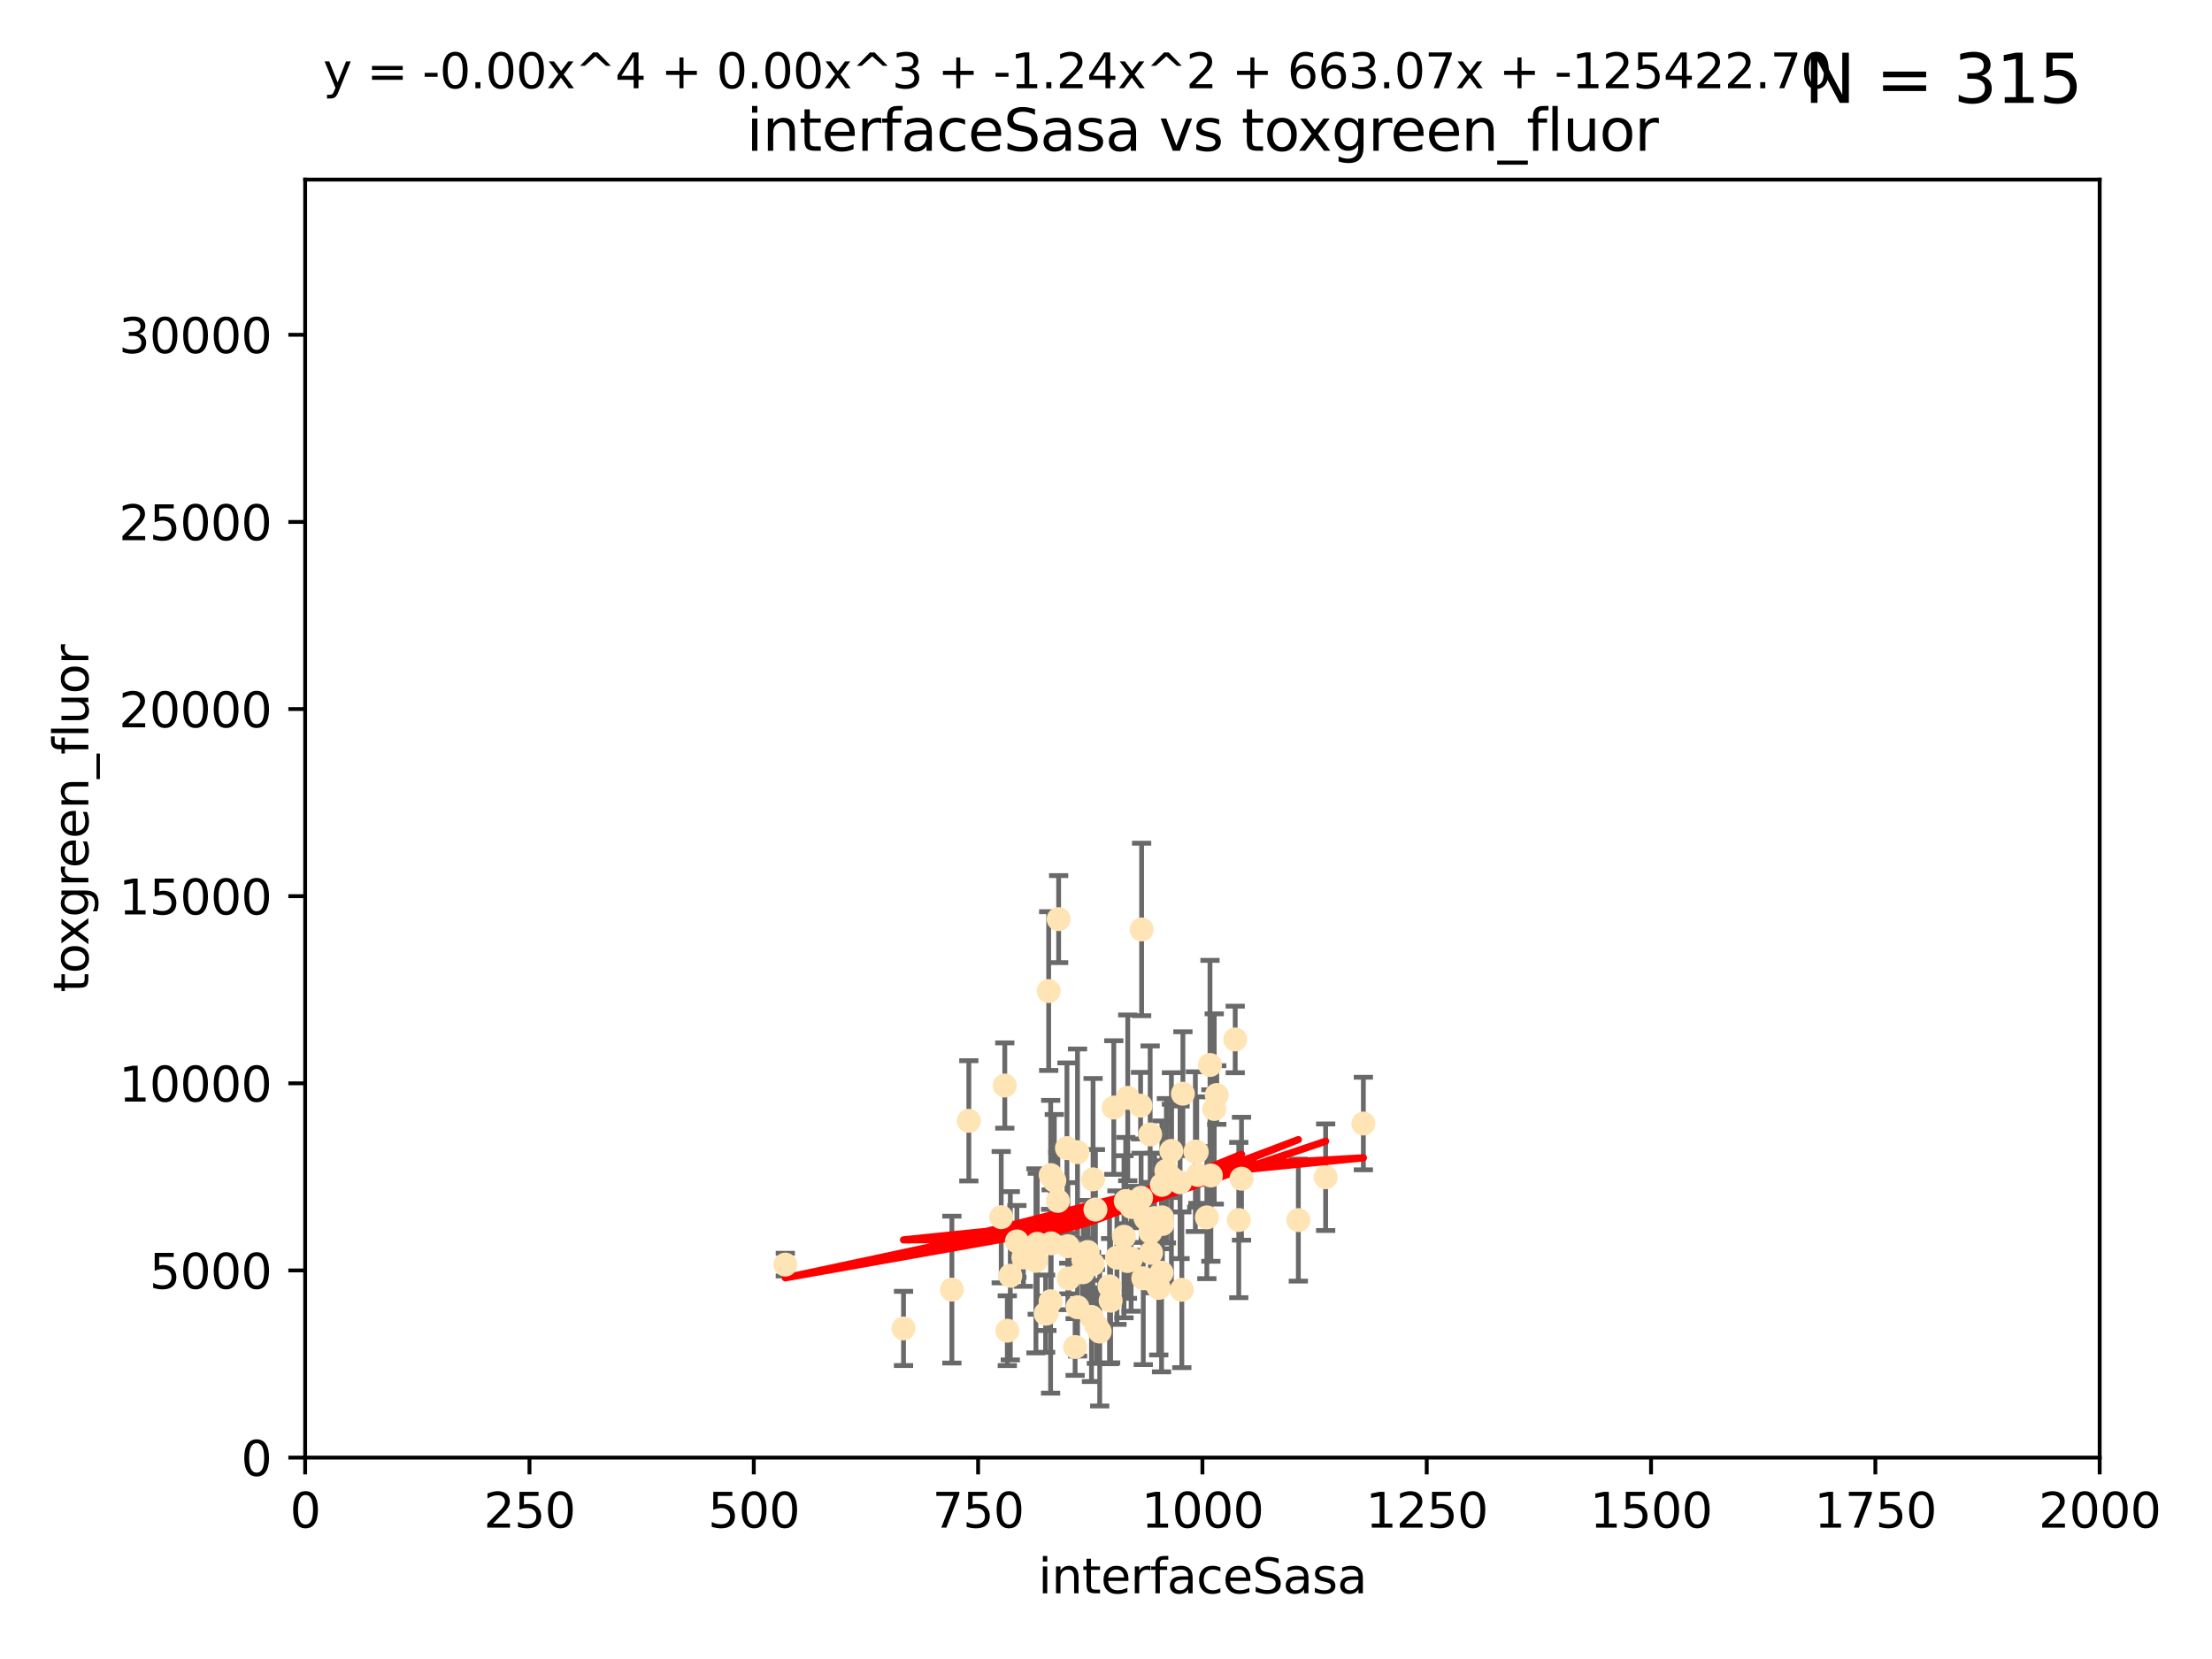 <?xml version="1.0" encoding="utf-8" standalone="no"?>
<!DOCTYPE svg PUBLIC "-//W3C//DTD SVG 1.1//EN"
  "http://www.w3.org/Graphics/SVG/1.1/DTD/svg11.dtd">
<svg xmlns:xlink="http://www.w3.org/1999/xlink" width="460.8pt" height="345.6pt" viewBox="0 0 460.8 345.6" xmlns="http://www.w3.org/2000/svg" version="1.1">
 <defs>
  <style type="text/css">*{stroke-linejoin: round; stroke-linecap: butt}</style>
 </defs>
 <g id="figure_1">
  <g id="patch_1">
   <path d="M 0 345.6 
L 460.8 345.6 
L 460.8 0 
L 0 0 
z
" style="fill: #ffffff"/>
  </g>
  <g id="axes_1">
   <g id="patch_2">
    <path d="M 63.571 303.64 
L 437.4 303.64 
L 437.4 37.411 
L 63.571 37.411 
z
" style="fill: #ffffff"/>
   </g>
   <g id="PathCollection_1">
    <defs>
     <path id="m8e78220f30" d="M 0 1.118 
C 0.297 1.118 0.581 1 0.791 0.791 
C 1 0.581 1.118 0.297 1.118 0 
C 1.118 -0.297 1 -0.581 0.791 -0.791 
C 0.581 -1 0.297 -1.118 0 -1.118 
C -0.297 -1.118 -0.581 -1 -0.791 -0.791 
C -1 -0.581 -1.118 -0.297 -1.118 0 
C -1.118 0.297 -1 0.581 -0.791 0.791 
C -0.581 1 -0.297 1.118 0 1.118 
z
" style="stroke: #ffe4b5"/>
    </defs>
    <g clip-path="url(#p92c181d218)">
     <use xlink:href="#m8e78220f30" x="257.317" y="216.536" style="fill: #ffe4b5; stroke: #ffe4b5"/>
     <use xlink:href="#m8e78220f30" x="253.473" y="228.111" style="fill: #ffe4b5; stroke: #ffe4b5"/>
     <use xlink:href="#m8e78220f30" x="249.544" y="244.769" style="fill: #ffe4b5; stroke: #ffe4b5"/>
     <use xlink:href="#m8e78220f30" x="284.016" y="234.05" style="fill: #ffe4b5; stroke: #ffe4b5"/>
     <use xlink:href="#m8e78220f30" x="252.951" y="231.017" style="fill: #ffe4b5; stroke: #ffe4b5"/>
     <use xlink:href="#m8e78220f30" x="238.166" y="266.293" style="fill: #ffe4b5; stroke: #ffe4b5"/>
     <use xlink:href="#m8e78220f30" x="224.473" y="272.322" style="fill: #ffe4b5; stroke: #ffe4b5"/>
     <use xlink:href="#m8e78220f30" x="258.058" y="254.155" style="fill: #ffe4b5; stroke: #ffe4b5"/>
     <use xlink:href="#m8e78220f30" x="249.299" y="239.982" style="fill: #ffe4b5; stroke: #ffe4b5"/>
     <use xlink:href="#m8e78220f30" x="244.02" y="239.753" style="fill: #ffe4b5; stroke: #ffe4b5"/>
     <use xlink:href="#m8e78220f30" x="234.146" y="257.637" style="fill: #ffe4b5; stroke: #ffe4b5"/>
     <use xlink:href="#m8e78220f30" x="222.456" y="259.605" style="fill: #ffe4b5; stroke: #ffe4b5"/>
     <use xlink:href="#m8e78220f30" x="242.065" y="253.6" style="fill: #ffe4b5; stroke: #ffe4b5"/>
     <use xlink:href="#m8e78220f30" x="241.972" y="265.126" style="fill: #ffe4b5; stroke: #ffe4b5"/>
     <use xlink:href="#m8e78220f30" x="237.712" y="249.525" style="fill: #ffe4b5; stroke: #ffe4b5"/>
     <use xlink:href="#m8e78220f30" x="270.467" y="254.168" style="fill: #ffe4b5; stroke: #ffe4b5"/>
     <use xlink:href="#m8e78220f30" x="219.634" y="245.935" style="fill: #ffe4b5; stroke: #ffe4b5"/>
     <use xlink:href="#m8e78220f30" x="234.932" y="228.7" style="fill: #ffe4b5; stroke: #ffe4b5"/>
     <use xlink:href="#m8e78220f30" x="227.705" y="245.681" style="fill: #ffe4b5; stroke: #ffe4b5"/>
     <use xlink:href="#m8e78220f30" x="215.804" y="262.659" style="fill: #ffe4b5; stroke: #ffe4b5"/>
     <use xlink:href="#m8e78220f30" x="251.411" y="253.603" style="fill: #ffe4b5; stroke: #ffe4b5"/>
     <use xlink:href="#m8e78220f30" x="220.37" y="250.173" style="fill: #ffe4b5; stroke: #ffe4b5"/>
     <use xlink:href="#m8e78220f30" x="244.026" y="245.382" style="fill: #ffe4b5; stroke: #ffe4b5"/>
     <use xlink:href="#m8e78220f30" x="242.979" y="243.885" style="fill: #ffe4b5; stroke: #ffe4b5"/>
     <use xlink:href="#m8e78220f30" x="222.639" y="266.337" style="fill: #ffe4b5; stroke: #ffe4b5"/>
     <use xlink:href="#m8e78220f30" x="234.51" y="250.198" style="fill: #ffe4b5; stroke: #ffe4b5"/>
     <use xlink:href="#m8e78220f30" x="210.465" y="265.765" style="fill: #ffe4b5; stroke: #ffe4b5"/>
     <use xlink:href="#m8e78220f30" x="223.97" y="280.604" style="fill: #ffe4b5; stroke: #ffe4b5"/>
     <use xlink:href="#m8e78220f30" x="224.465" y="240.015" style="fill: #ffe4b5; stroke: #ffe4b5"/>
     <use xlink:href="#m8e78220f30" x="163.595" y="263.441" style="fill: #ffe4b5; stroke: #ffe4b5"/>
     <use xlink:href="#m8e78220f30" x="237.605" y="230.33" style="fill: #ffe4b5; stroke: #ffe4b5"/>
     <use xlink:href="#m8e78220f30" x="216.077" y="259.103" style="fill: #ffe4b5; stroke: #ffe4b5"/>
     <use xlink:href="#m8e78220f30" x="252.25" y="244.88" style="fill: #ffe4b5; stroke: #ffe4b5"/>
     <use xlink:href="#m8e78220f30" x="209.316" y="226.132" style="fill: #ffe4b5; stroke: #ffe4b5"/>
     <use xlink:href="#m8e78220f30" x="229.09" y="277.386" style="fill: #ffe4b5; stroke: #ffe4b5"/>
     <use xlink:href="#m8e78220f30" x="218.858" y="271.074" style="fill: #ffe4b5; stroke: #ffe4b5"/>
     <use xlink:href="#m8e78220f30" x="218.972" y="259.016" style="fill: #ffe4b5; stroke: #ffe4b5"/>
     <use xlink:href="#m8e78220f30" x="231.364" y="270.951" style="fill: #ffe4b5; stroke: #ffe4b5"/>
     <use xlink:href="#m8e78220f30" x="218.877" y="244.786" style="fill: #ffe4b5; stroke: #ffe4b5"/>
     <use xlink:href="#m8e78220f30" x="258.628" y="245.545" style="fill: #ffe4b5; stroke: #ffe4b5"/>
     <use xlink:href="#m8e78220f30" x="239.648" y="256.689" style="fill: #ffe4b5; stroke: #ffe4b5"/>
     <use xlink:href="#m8e78220f30" x="227.662" y="263.316" style="fill: #ffe4b5; stroke: #ffe4b5"/>
     <use xlink:href="#m8e78220f30" x="238.682" y="253.828" style="fill: #ffe4b5; stroke: #ffe4b5"/>
     <use xlink:href="#m8e78220f30" x="198.294" y="268.649" style="fill: #ffe4b5; stroke: #ffe4b5"/>
     <use xlink:href="#m8e78220f30" x="246.422" y="227.838" style="fill: #ffe4b5; stroke: #ffe4b5"/>
     <use xlink:href="#m8e78220f30" x="235.632" y="262.194" style="fill: #ffe4b5; stroke: #ffe4b5"/>
     <use xlink:href="#m8e78220f30" x="252.065" y="221.853" style="fill: #ffe4b5; stroke: #ffe4b5"/>
     <use xlink:href="#m8e78220f30" x="218.46" y="206.457" style="fill: #ffe4b5; stroke: #ffe4b5"/>
     <use xlink:href="#m8e78220f30" x="213.191" y="261.955" style="fill: #ffe4b5; stroke: #ffe4b5"/>
     <use xlink:href="#m8e78220f30" x="217.82" y="273.662" style="fill: #ffe4b5; stroke: #ffe4b5"/>
     <use xlink:href="#m8e78220f30" x="234.865" y="262.694" style="fill: #ffe4b5; stroke: #ffe4b5"/>
     <use xlink:href="#m8e78220f30" x="237.822" y="193.623" style="fill: #ffe4b5; stroke: #ffe4b5"/>
     <use xlink:href="#m8e78220f30" x="242.043" y="246.826" style="fill: #ffe4b5; stroke: #ffe4b5"/>
     <use xlink:href="#m8e78220f30" x="220.534" y="191.469" style="fill: #ffe4b5; stroke: #ffe4b5"/>
     <use xlink:href="#m8e78220f30" x="276.158" y="245.234" style="fill: #ffe4b5; stroke: #ffe4b5"/>
     <use xlink:href="#m8e78220f30" x="232.678" y="261.986" style="fill: #ffe4b5; stroke: #ffe4b5"/>
     <use xlink:href="#m8e78220f30" x="226.589" y="260.815" style="fill: #ffe4b5; stroke: #ffe4b5"/>
     <use xlink:href="#m8e78220f30" x="225.557" y="265.045" style="fill: #ffe4b5; stroke: #ffe4b5"/>
     <use xlink:href="#m8e78220f30" x="246.196" y="268.684" style="fill: #ffe4b5; stroke: #ffe4b5"/>
     <use xlink:href="#m8e78220f30" x="245.83" y="246.295" style="fill: #ffe4b5; stroke: #ffe4b5"/>
     <use xlink:href="#m8e78220f30" x="232.022" y="230.72" style="fill: #ffe4b5; stroke: #ffe4b5"/>
     <use xlink:href="#m8e78220f30" x="241.39" y="268.302" style="fill: #ffe4b5; stroke: #ffe4b5"/>
     <use xlink:href="#m8e78220f30" x="249.02" y="239.911" style="fill: #ffe4b5; stroke: #ffe4b5"/>
     <use xlink:href="#m8e78220f30" x="225.673" y="262.419" style="fill: #ffe4b5; stroke: #ffe4b5"/>
     <use xlink:href="#m8e78220f30" x="211.839" y="258.605" style="fill: #ffe4b5; stroke: #ffe4b5"/>
     <use xlink:href="#m8e78220f30" x="240.525" y="253.753" style="fill: #ffe4b5; stroke: #ffe4b5"/>
     <use xlink:href="#m8e78220f30" x="242.155" y="254.975" style="fill: #ffe4b5; stroke: #ffe4b5"/>
     <use xlink:href="#m8e78220f30" x="239.789" y="260.985" style="fill: #ffe4b5; stroke: #ffe4b5"/>
     <use xlink:href="#m8e78220f30" x="228.2" y="251.971" style="fill: #ffe4b5; stroke: #ffe4b5"/>
     <use xlink:href="#m8e78220f30" x="188.221" y="276.739" style="fill: #ffe4b5; stroke: #ffe4b5"/>
     <use xlink:href="#m8e78220f30" x="208.57" y="253.562" style="fill: #ffe4b5; stroke: #ffe4b5"/>
     <use xlink:href="#m8e78220f30" x="227.377" y="274.347" style="fill: #ffe4b5; stroke: #ffe4b5"/>
     <use xlink:href="#m8e78220f30" x="231.136" y="267.976" style="fill: #ffe4b5; stroke: #ffe4b5"/>
     <use xlink:href="#m8e78220f30" x="209.843" y="277.211" style="fill: #ffe4b5; stroke: #ffe4b5"/>
     <use xlink:href="#m8e78220f30" x="235.708" y="251.441" style="fill: #ffe4b5; stroke: #ffe4b5"/>
     <use xlink:href="#m8e78220f30" x="201.826" y="233.485" style="fill: #ffe4b5; stroke: #ffe4b5"/>
     <use xlink:href="#m8e78220f30" x="228.389" y="276.151" style="fill: #ffe4b5; stroke: #ffe4b5"/>
     <use xlink:href="#m8e78220f30" x="239.6" y="236.321" style="fill: #ffe4b5; stroke: #ffe4b5"/>
     <use xlink:href="#m8e78220f30" x="222.265" y="239.171" style="fill: #ffe4b5; stroke: #ffe4b5"/>
     <use xlink:href="#m8e78220f30" x="218.08" y="273.573" style="fill: #ffe4b5; stroke: #ffe4b5"/>
    </g>
   </g>
   <g id="matplotlib.axis_1">
    <g id="xtick_1">
     <g id="line2d_1">
      <defs>
       <path id="m4ada9dea6e" d="M 0 0 
L 0 3.5 
" style="stroke: #000000; stroke-width: 0.8"/>
      </defs>
      <g>
       <use xlink:href="#m4ada9dea6e" x="63.571" y="303.64" style="stroke: #000000; stroke-width: 0.8"/>
      </g>
     </g>
     <g id="text_1">
      <!-- 0 -->
      <g transform="translate(60.39 318.238)scale(0.1 -0.1)">
       <defs>
        <path id="DejaVuSans-30" d="M 2034 4250 
Q 1547 4250 1301 3770 
Q 1056 3291 1056 2328 
Q 1056 1369 1301 889 
Q 1547 409 2034 409 
Q 2525 409 2770 889 
Q 3016 1369 3016 2328 
Q 3016 3291 2770 3770 
Q 2525 4250 2034 4250 
z
M 2034 4750 
Q 2819 4750 3233 4129 
Q 3647 3509 3647 2328 
Q 3647 1150 3233 529 
Q 2819 -91 2034 -91 
Q 1250 -91 836 529 
Q 422 1150 422 2328 
Q 422 3509 836 4129 
Q 1250 4750 2034 4750 
z
" transform="scale(0.016)"/>
       </defs>
       <use xlink:href="#DejaVuSans-30"/>
      </g>
     </g>
    </g>
    <g id="xtick_2">
     <g id="line2d_2">
      <g>
       <use xlink:href="#m4ada9dea6e" x="110.3" y="303.64" style="stroke: #000000; stroke-width: 0.8"/>
      </g>
     </g>
     <g id="text_2">
      <!-- 250 -->
      <g transform="translate(100.756 318.238)scale(0.1 -0.1)">
       <defs>
        <path id="DejaVuSans-32" d="M 1228 531 
L 3431 531 
L 3431 0 
L 469 0 
L 469 531 
Q 828 903 1448 1529 
Q 2069 2156 2228 2338 
Q 2531 2678 2651 2914 
Q 2772 3150 2772 3378 
Q 2772 3750 2511 3984 
Q 2250 4219 1831 4219 
Q 1534 4219 1204 4116 
Q 875 4013 500 3803 
L 500 4441 
Q 881 4594 1212 4672 
Q 1544 4750 1819 4750 
Q 2544 4750 2975 4387 
Q 3406 4025 3406 3419 
Q 3406 3131 3298 2873 
Q 3191 2616 2906 2266 
Q 2828 2175 2409 1742 
Q 1991 1309 1228 531 
z
" transform="scale(0.016)"/>
        <path id="DejaVuSans-35" d="M 691 4666 
L 3169 4666 
L 3169 4134 
L 1269 4134 
L 1269 2991 
Q 1406 3038 1543 3061 
Q 1681 3084 1819 3084 
Q 2600 3084 3056 2656 
Q 3513 2228 3513 1497 
Q 3513 744 3044 326 
Q 2575 -91 1722 -91 
Q 1428 -91 1123 -41 
Q 819 9 494 109 
L 494 744 
Q 775 591 1075 516 
Q 1375 441 1709 441 
Q 2250 441 2565 725 
Q 2881 1009 2881 1497 
Q 2881 1984 2565 2268 
Q 2250 2553 1709 2553 
Q 1456 2553 1204 2497 
Q 953 2441 691 2322 
L 691 4666 
z
" transform="scale(0.016)"/>
       </defs>
       <use xlink:href="#DejaVuSans-32"/>
       <use xlink:href="#DejaVuSans-35" x="63.623"/>
       <use xlink:href="#DejaVuSans-30" x="127.246"/>
      </g>
     </g>
    </g>
    <g id="xtick_3">
     <g id="line2d_3">
      <g>
       <use xlink:href="#m4ada9dea6e" x="157.028" y="303.64" style="stroke: #000000; stroke-width: 0.8"/>
      </g>
     </g>
     <g id="text_3">
      <!-- 500 -->
      <g transform="translate(147.485 318.238)scale(0.1 -0.1)">
       <use xlink:href="#DejaVuSans-35"/>
       <use xlink:href="#DejaVuSans-30" x="63.623"/>
       <use xlink:href="#DejaVuSans-30" x="127.246"/>
      </g>
     </g>
    </g>
    <g id="xtick_4">
     <g id="line2d_4">
      <g>
       <use xlink:href="#m4ada9dea6e" x="203.757" y="303.64" style="stroke: #000000; stroke-width: 0.8"/>
      </g>
     </g>
     <g id="text_4">
      <!-- 750 -->
      <g transform="translate(194.213 318.238)scale(0.1 -0.1)">
       <defs>
        <path id="DejaVuSans-37" d="M 525 4666 
L 3525 4666 
L 3525 4397 
L 1831 0 
L 1172 0 
L 2766 4134 
L 525 4134 
L 525 4666 
z
" transform="scale(0.016)"/>
       </defs>
       <use xlink:href="#DejaVuSans-37"/>
       <use xlink:href="#DejaVuSans-35" x="63.623"/>
       <use xlink:href="#DejaVuSans-30" x="127.246"/>
      </g>
     </g>
    </g>
    <g id="xtick_5">
     <g id="line2d_5">
      <g>
       <use xlink:href="#m4ada9dea6e" x="250.486" y="303.64" style="stroke: #000000; stroke-width: 0.8"/>
      </g>
     </g>
     <g id="text_5">
      <!-- 1000 -->
      <g transform="translate(237.761 318.238)scale(0.1 -0.1)">
       <defs>
        <path id="DejaVuSans-31" d="M 794 531 
L 1825 531 
L 1825 4091 
L 703 3866 
L 703 4441 
L 1819 4666 
L 2450 4666 
L 2450 531 
L 3481 531 
L 3481 0 
L 794 0 
L 794 531 
z
" transform="scale(0.016)"/>
       </defs>
       <use xlink:href="#DejaVuSans-31"/>
       <use xlink:href="#DejaVuSans-30" x="63.623"/>
       <use xlink:href="#DejaVuSans-30" x="127.246"/>
       <use xlink:href="#DejaVuSans-30" x="190.869"/>
      </g>
     </g>
    </g>
    <g id="xtick_6">
     <g id="line2d_6">
      <g>
       <use xlink:href="#m4ada9dea6e" x="297.214" y="303.64" style="stroke: #000000; stroke-width: 0.8"/>
      </g>
     </g>
     <g id="text_6">
      <!-- 1250 -->
      <g transform="translate(284.489 318.238)scale(0.1 -0.1)">
       <use xlink:href="#DejaVuSans-31"/>
       <use xlink:href="#DejaVuSans-32" x="63.623"/>
       <use xlink:href="#DejaVuSans-35" x="127.246"/>
       <use xlink:href="#DejaVuSans-30" x="190.869"/>
      </g>
     </g>
    </g>
    <g id="xtick_7">
     <g id="line2d_7">
      <g>
       <use xlink:href="#m4ada9dea6e" x="343.943" y="303.64" style="stroke: #000000; stroke-width: 0.8"/>
      </g>
     </g>
     <g id="text_7">
      <!-- 1500 -->
      <g transform="translate(331.218 318.238)scale(0.1 -0.1)">
       <use xlink:href="#DejaVuSans-31"/>
       <use xlink:href="#DejaVuSans-35" x="63.623"/>
       <use xlink:href="#DejaVuSans-30" x="127.246"/>
       <use xlink:href="#DejaVuSans-30" x="190.869"/>
      </g>
     </g>
    </g>
    <g id="xtick_8">
     <g id="line2d_8">
      <g>
       <use xlink:href="#m4ada9dea6e" x="390.671" y="303.64" style="stroke: #000000; stroke-width: 0.8"/>
      </g>
     </g>
     <g id="text_8">
      <!-- 1750 -->
      <g transform="translate(377.946 318.238)scale(0.1 -0.1)">
       <use xlink:href="#DejaVuSans-31"/>
       <use xlink:href="#DejaVuSans-37" x="63.623"/>
       <use xlink:href="#DejaVuSans-35" x="127.246"/>
       <use xlink:href="#DejaVuSans-30" x="190.869"/>
      </g>
     </g>
    </g>
    <g id="xtick_9">
     <g id="line2d_9">
      <g>
       <use xlink:href="#m4ada9dea6e" x="437.4" y="303.64" style="stroke: #000000; stroke-width: 0.8"/>
      </g>
     </g>
     <g id="text_9">
      <!-- 2000 -->
      <g transform="translate(424.675 318.238)scale(0.1 -0.1)">
       <use xlink:href="#DejaVuSans-32"/>
       <use xlink:href="#DejaVuSans-30" x="63.623"/>
       <use xlink:href="#DejaVuSans-30" x="127.246"/>
       <use xlink:href="#DejaVuSans-30" x="190.869"/>
      </g>
     </g>
    </g>
    <g id="text_10">
     <!-- interfaceSasa -->
     <g transform="translate(216.279 331.917)scale(0.1 -0.1)">
      <defs>
       <path id="DejaVuSans-69" d="M 603 3500 
L 1178 3500 
L 1178 0 
L 603 0 
L 603 3500 
z
M 603 4863 
L 1178 4863 
L 1178 4134 
L 603 4134 
L 603 4863 
z
" transform="scale(0.016)"/>
       <path id="DejaVuSans-6e" d="M 3513 2113 
L 3513 0 
L 2938 0 
L 2938 2094 
Q 2938 2591 2744 2837 
Q 2550 3084 2163 3084 
Q 1697 3084 1428 2787 
Q 1159 2491 1159 1978 
L 1159 0 
L 581 0 
L 581 3500 
L 1159 3500 
L 1159 2956 
Q 1366 3272 1645 3428 
Q 1925 3584 2291 3584 
Q 2894 3584 3203 3211 
Q 3513 2838 3513 2113 
z
" transform="scale(0.016)"/>
       <path id="DejaVuSans-74" d="M 1172 4494 
L 1172 3500 
L 2356 3500 
L 2356 3053 
L 1172 3053 
L 1172 1153 
Q 1172 725 1289 603 
Q 1406 481 1766 481 
L 2356 481 
L 2356 0 
L 1766 0 
Q 1100 0 847 248 
Q 594 497 594 1153 
L 594 3053 
L 172 3053 
L 172 3500 
L 594 3500 
L 594 4494 
L 1172 4494 
z
" transform="scale(0.016)"/>
       <path id="DejaVuSans-65" d="M 3597 1894 
L 3597 1613 
L 953 1613 
Q 991 1019 1311 708 
Q 1631 397 2203 397 
Q 2534 397 2845 478 
Q 3156 559 3463 722 
L 3463 178 
Q 3153 47 2828 -22 
Q 2503 -91 2169 -91 
Q 1331 -91 842 396 
Q 353 884 353 1716 
Q 353 2575 817 3079 
Q 1281 3584 2069 3584 
Q 2775 3584 3186 3129 
Q 3597 2675 3597 1894 
z
M 3022 2063 
Q 3016 2534 2758 2815 
Q 2500 3097 2075 3097 
Q 1594 3097 1305 2825 
Q 1016 2553 972 2059 
L 3022 2063 
z
" transform="scale(0.016)"/>
       <path id="DejaVuSans-72" d="M 2631 2963 
Q 2534 3019 2420 3045 
Q 2306 3072 2169 3072 
Q 1681 3072 1420 2755 
Q 1159 2438 1159 1844 
L 1159 0 
L 581 0 
L 581 3500 
L 1159 3500 
L 1159 2956 
Q 1341 3275 1631 3429 
Q 1922 3584 2338 3584 
Q 2397 3584 2469 3576 
Q 2541 3569 2628 3553 
L 2631 2963 
z
" transform="scale(0.016)"/>
       <path id="DejaVuSans-66" d="M 2375 4863 
L 2375 4384 
L 1825 4384 
Q 1516 4384 1395 4259 
Q 1275 4134 1275 3809 
L 1275 3500 
L 2222 3500 
L 2222 3053 
L 1275 3053 
L 1275 0 
L 697 0 
L 697 3053 
L 147 3053 
L 147 3500 
L 697 3500 
L 697 3744 
Q 697 4328 969 4595 
Q 1241 4863 1831 4863 
L 2375 4863 
z
" transform="scale(0.016)"/>
       <path id="DejaVuSans-61" d="M 2194 1759 
Q 1497 1759 1228 1600 
Q 959 1441 959 1056 
Q 959 750 1161 570 
Q 1363 391 1709 391 
Q 2188 391 2477 730 
Q 2766 1069 2766 1631 
L 2766 1759 
L 2194 1759 
z
M 3341 1997 
L 3341 0 
L 2766 0 
L 2766 531 
Q 2569 213 2275 61 
Q 1981 -91 1556 -91 
Q 1019 -91 701 211 
Q 384 513 384 1019 
Q 384 1609 779 1909 
Q 1175 2209 1959 2209 
L 2766 2209 
L 2766 2266 
Q 2766 2663 2505 2880 
Q 2244 3097 1772 3097 
Q 1472 3097 1187 3025 
Q 903 2953 641 2809 
L 641 3341 
Q 956 3463 1253 3523 
Q 1550 3584 1831 3584 
Q 2591 3584 2966 3190 
Q 3341 2797 3341 1997 
z
" transform="scale(0.016)"/>
       <path id="DejaVuSans-63" d="M 3122 3366 
L 3122 2828 
Q 2878 2963 2633 3030 
Q 2388 3097 2138 3097 
Q 1578 3097 1268 2742 
Q 959 2388 959 1747 
Q 959 1106 1268 751 
Q 1578 397 2138 397 
Q 2388 397 2633 464 
Q 2878 531 3122 666 
L 3122 134 
Q 2881 22 2623 -34 
Q 2366 -91 2075 -91 
Q 1284 -91 818 406 
Q 353 903 353 1747 
Q 353 2603 823 3093 
Q 1294 3584 2113 3584 
Q 2378 3584 2631 3529 
Q 2884 3475 3122 3366 
z
" transform="scale(0.016)"/>
       <path id="DejaVuSans-53" d="M 3425 4513 
L 3425 3897 
Q 3066 4069 2747 4153 
Q 2428 4238 2131 4238 
Q 1616 4238 1336 4038 
Q 1056 3838 1056 3469 
Q 1056 3159 1242 3001 
Q 1428 2844 1947 2747 
L 2328 2669 
Q 3034 2534 3370 2195 
Q 3706 1856 3706 1288 
Q 3706 609 3251 259 
Q 2797 -91 1919 -91 
Q 1588 -91 1214 -16 
Q 841 59 441 206 
L 441 856 
Q 825 641 1194 531 
Q 1563 422 1919 422 
Q 2459 422 2753 634 
Q 3047 847 3047 1241 
Q 3047 1584 2836 1778 
Q 2625 1972 2144 2069 
L 1759 2144 
Q 1053 2284 737 2584 
Q 422 2884 422 3419 
Q 422 4038 858 4394 
Q 1294 4750 2059 4750 
Q 2388 4750 2728 4690 
Q 3069 4631 3425 4513 
z
" transform="scale(0.016)"/>
       <path id="DejaVuSans-73" d="M 2834 3397 
L 2834 2853 
Q 2591 2978 2328 3040 
Q 2066 3103 1784 3103 
Q 1356 3103 1142 2972 
Q 928 2841 928 2578 
Q 928 2378 1081 2264 
Q 1234 2150 1697 2047 
L 1894 2003 
Q 2506 1872 2764 1633 
Q 3022 1394 3022 966 
Q 3022 478 2636 193 
Q 2250 -91 1575 -91 
Q 1294 -91 989 -36 
Q 684 19 347 128 
L 347 722 
Q 666 556 975 473 
Q 1284 391 1588 391 
Q 1994 391 2212 530 
Q 2431 669 2431 922 
Q 2431 1156 2273 1281 
Q 2116 1406 1581 1522 
L 1381 1569 
Q 847 1681 609 1914 
Q 372 2147 372 2553 
Q 372 3047 722 3315 
Q 1072 3584 1716 3584 
Q 2034 3584 2315 3537 
Q 2597 3491 2834 3397 
z
" transform="scale(0.016)"/>
      </defs>
      <use xlink:href="#DejaVuSans-69"/>
      <use xlink:href="#DejaVuSans-6e" x="27.783"/>
      <use xlink:href="#DejaVuSans-74" x="91.162"/>
      <use xlink:href="#DejaVuSans-65" x="130.371"/>
      <use xlink:href="#DejaVuSans-72" x="191.895"/>
      <use xlink:href="#DejaVuSans-66" x="233.008"/>
      <use xlink:href="#DejaVuSans-61" x="268.213"/>
      <use xlink:href="#DejaVuSans-63" x="329.492"/>
      <use xlink:href="#DejaVuSans-65" x="384.473"/>
      <use xlink:href="#DejaVuSans-53" x="445.996"/>
      <use xlink:href="#DejaVuSans-61" x="509.473"/>
      <use xlink:href="#DejaVuSans-73" x="570.752"/>
      <use xlink:href="#DejaVuSans-61" x="622.852"/>
     </g>
    </g>
   </g>
   <g id="matplotlib.axis_2">
    <g id="ytick_1">
     <g id="line2d_10">
      <defs>
       <path id="med569d92ee" d="M 0 0 
L -3.5 0 
" style="stroke: #000000; stroke-width: 0.8"/>
      </defs>
      <g>
       <use xlink:href="#med569d92ee" x="63.571" y="303.64" style="stroke: #000000; stroke-width: 0.8"/>
      </g>
     </g>
     <g id="text_11">
      <!-- 0 -->
      <g transform="translate(50.209 307.439)scale(0.1 -0.1)">
       <use xlink:href="#DejaVuSans-30"/>
      </g>
     </g>
    </g>
    <g id="ytick_2">
     <g id="line2d_11">
      <g>
       <use xlink:href="#med569d92ee" x="63.571" y="264.657" style="stroke: #000000; stroke-width: 0.8"/>
      </g>
     </g>
     <g id="text_12">
      <!-- 5000 -->
      <g transform="translate(31.121 268.457)scale(0.1 -0.1)">
       <use xlink:href="#DejaVuSans-35"/>
       <use xlink:href="#DejaVuSans-30" x="63.623"/>
       <use xlink:href="#DejaVuSans-30" x="127.246"/>
       <use xlink:href="#DejaVuSans-30" x="190.869"/>
      </g>
     </g>
    </g>
    <g id="ytick_3">
     <g id="line2d_12">
      <g>
       <use xlink:href="#med569d92ee" x="63.571" y="225.675" style="stroke: #000000; stroke-width: 0.8"/>
      </g>
     </g>
     <g id="text_13">
      <!-- 10000 -->
      <g transform="translate(24.759 229.474)scale(0.1 -0.1)">
       <use xlink:href="#DejaVuSans-31"/>
       <use xlink:href="#DejaVuSans-30" x="63.623"/>
       <use xlink:href="#DejaVuSans-30" x="127.246"/>
       <use xlink:href="#DejaVuSans-30" x="190.869"/>
       <use xlink:href="#DejaVuSans-30" x="254.492"/>
      </g>
     </g>
    </g>
    <g id="ytick_4">
     <g id="line2d_13">
      <g>
       <use xlink:href="#med569d92ee" x="63.571" y="186.692" style="stroke: #000000; stroke-width: 0.8"/>
      </g>
     </g>
     <g id="text_14">
      <!-- 15000 -->
      <g transform="translate(24.759 190.492)scale(0.1 -0.1)">
       <use xlink:href="#DejaVuSans-31"/>
       <use xlink:href="#DejaVuSans-35" x="63.623"/>
       <use xlink:href="#DejaVuSans-30" x="127.246"/>
       <use xlink:href="#DejaVuSans-30" x="190.869"/>
       <use xlink:href="#DejaVuSans-30" x="254.492"/>
      </g>
     </g>
    </g>
    <g id="ytick_5">
     <g id="line2d_14">
      <g>
       <use xlink:href="#med569d92ee" x="63.571" y="147.71" style="stroke: #000000; stroke-width: 0.8"/>
      </g>
     </g>
     <g id="text_15">
      <!-- 20000 -->
      <g transform="translate(24.759 151.509)scale(0.1 -0.1)">
       <use xlink:href="#DejaVuSans-32"/>
       <use xlink:href="#DejaVuSans-30" x="63.623"/>
       <use xlink:href="#DejaVuSans-30" x="127.246"/>
       <use xlink:href="#DejaVuSans-30" x="190.869"/>
       <use xlink:href="#DejaVuSans-30" x="254.492"/>
      </g>
     </g>
    </g>
    <g id="ytick_6">
     <g id="line2d_15">
      <g>
       <use xlink:href="#med569d92ee" x="63.571" y="108.727" style="stroke: #000000; stroke-width: 0.8"/>
      </g>
     </g>
     <g id="text_16">
      <!-- 25000 -->
      <g transform="translate(24.759 112.527)scale(0.1 -0.1)">
       <use xlink:href="#DejaVuSans-32"/>
       <use xlink:href="#DejaVuSans-35" x="63.623"/>
       <use xlink:href="#DejaVuSans-30" x="127.246"/>
       <use xlink:href="#DejaVuSans-30" x="190.869"/>
       <use xlink:href="#DejaVuSans-30" x="254.492"/>
      </g>
     </g>
    </g>
    <g id="ytick_7">
     <g id="line2d_16">
      <g>
       <use xlink:href="#med569d92ee" x="63.571" y="69.745" style="stroke: #000000; stroke-width: 0.8"/>
      </g>
     </g>
     <g id="text_17">
      <!-- 30000 -->
      <g transform="translate(24.759 73.544)scale(0.1 -0.1)">
       <defs>
        <path id="DejaVuSans-33" d="M 2597 2516 
Q 3050 2419 3304 2112 
Q 3559 1806 3559 1356 
Q 3559 666 3084 287 
Q 2609 -91 1734 -91 
Q 1441 -91 1130 -33 
Q 819 25 488 141 
L 488 750 
Q 750 597 1062 519 
Q 1375 441 1716 441 
Q 2309 441 2620 675 
Q 2931 909 2931 1356 
Q 2931 1769 2642 2001 
Q 2353 2234 1838 2234 
L 1294 2234 
L 1294 2753 
L 1863 2753 
Q 2328 2753 2575 2939 
Q 2822 3125 2822 3475 
Q 2822 3834 2567 4026 
Q 2313 4219 1838 4219 
Q 1578 4219 1281 4162 
Q 984 4106 628 3988 
L 628 4550 
Q 988 4650 1302 4700 
Q 1616 4750 1894 4750 
Q 2613 4750 3031 4423 
Q 3450 4097 3450 3541 
Q 3450 3153 3228 2886 
Q 3006 2619 2597 2516 
z
" transform="scale(0.016)"/>
       </defs>
       <use xlink:href="#DejaVuSans-33"/>
       <use xlink:href="#DejaVuSans-30" x="63.623"/>
       <use xlink:href="#DejaVuSans-30" x="127.246"/>
       <use xlink:href="#DejaVuSans-30" x="190.869"/>
       <use xlink:href="#DejaVuSans-30" x="254.492"/>
      </g>
     </g>
    </g>
    <g id="text_18">
     <!-- toxgreen_fluor -->
     <g transform="translate(18.401 206.72)rotate(-90)scale(0.1 -0.1)">
      <defs>
       <path id="DejaVuSans-6f" d="M 1959 3097 
Q 1497 3097 1228 2736 
Q 959 2375 959 1747 
Q 959 1119 1226 758 
Q 1494 397 1959 397 
Q 2419 397 2687 759 
Q 2956 1122 2956 1747 
Q 2956 2369 2687 2733 
Q 2419 3097 1959 3097 
z
M 1959 3584 
Q 2709 3584 3137 3096 
Q 3566 2609 3566 1747 
Q 3566 888 3137 398 
Q 2709 -91 1959 -91 
Q 1206 -91 779 398 
Q 353 888 353 1747 
Q 353 2609 779 3096 
Q 1206 3584 1959 3584 
z
" transform="scale(0.016)"/>
       <path id="DejaVuSans-78" d="M 3513 3500 
L 2247 1797 
L 3578 0 
L 2900 0 
L 1881 1375 
L 863 0 
L 184 0 
L 1544 1831 
L 300 3500 
L 978 3500 
L 1906 2253 
L 2834 3500 
L 3513 3500 
z
" transform="scale(0.016)"/>
       <path id="DejaVuSans-67" d="M 2906 1791 
Q 2906 2416 2648 2759 
Q 2391 3103 1925 3103 
Q 1463 3103 1205 2759 
Q 947 2416 947 1791 
Q 947 1169 1205 825 
Q 1463 481 1925 481 
Q 2391 481 2648 825 
Q 2906 1169 2906 1791 
z
M 3481 434 
Q 3481 -459 3084 -895 
Q 2688 -1331 1869 -1331 
Q 1566 -1331 1297 -1286 
Q 1028 -1241 775 -1147 
L 775 -588 
Q 1028 -725 1275 -790 
Q 1522 -856 1778 -856 
Q 2344 -856 2625 -561 
Q 2906 -266 2906 331 
L 2906 616 
Q 2728 306 2450 153 
Q 2172 0 1784 0 
Q 1141 0 747 490 
Q 353 981 353 1791 
Q 353 2603 747 3093 
Q 1141 3584 1784 3584 
Q 2172 3584 2450 3431 
Q 2728 3278 2906 2969 
L 2906 3500 
L 3481 3500 
L 3481 434 
z
" transform="scale(0.016)"/>
       <path id="DejaVuSans-5f" d="M 3263 -1063 
L 3263 -1509 
L -63 -1509 
L -63 -1063 
L 3263 -1063 
z
" transform="scale(0.016)"/>
       <path id="DejaVuSans-6c" d="M 603 4863 
L 1178 4863 
L 1178 0 
L 603 0 
L 603 4863 
z
" transform="scale(0.016)"/>
       <path id="DejaVuSans-75" d="M 544 1381 
L 544 3500 
L 1119 3500 
L 1119 1403 
Q 1119 906 1312 657 
Q 1506 409 1894 409 
Q 2359 409 2629 706 
Q 2900 1003 2900 1516 
L 2900 3500 
L 3475 3500 
L 3475 0 
L 2900 0 
L 2900 538 
Q 2691 219 2414 64 
Q 2138 -91 1772 -91 
Q 1169 -91 856 284 
Q 544 659 544 1381 
z
M 1991 3584 
L 1991 3584 
z
" transform="scale(0.016)"/>
      </defs>
      <use xlink:href="#DejaVuSans-74"/>
      <use xlink:href="#DejaVuSans-6f" x="39.209"/>
      <use xlink:href="#DejaVuSans-78" x="97.266"/>
      <use xlink:href="#DejaVuSans-67" x="156.445"/>
      <use xlink:href="#DejaVuSans-72" x="219.922"/>
      <use xlink:href="#DejaVuSans-65" x="258.785"/>
      <use xlink:href="#DejaVuSans-65" x="320.309"/>
      <use xlink:href="#DejaVuSans-6e" x="381.832"/>
      <use xlink:href="#DejaVuSans-5f" x="445.211"/>
      <use xlink:href="#DejaVuSans-66" x="495.211"/>
      <use xlink:href="#DejaVuSans-6c" x="530.416"/>
      <use xlink:href="#DejaVuSans-75" x="558.199"/>
      <use xlink:href="#DejaVuSans-6f" x="621.578"/>
      <use xlink:href="#DejaVuSans-72" x="682.76"/>
     </g>
    </g>
   </g>
   <g id="LineCollection_1">
    <path d="M 257.317 223.469 
L 257.317 209.604 
" clip-path="url(#p92c181d218)" style="fill: none; stroke: #696969"/>
    <path d="M 253.473 234.219 
L 253.473 222.003 
" clip-path="url(#p92c181d218)" style="fill: none; stroke: #696969"/>
    <path d="M 249.544 250.685 
L 249.544 238.853 
" clip-path="url(#p92c181d218)" style="fill: none; stroke: #696969"/>
    <path d="M 284.016 243.689 
L 284.016 224.412 
" clip-path="url(#p92c181d218)" style="fill: none; stroke: #696969"/>
    <path d="M 252.951 250.833 
L 252.951 211.201 
" clip-path="url(#p92c181d218)" style="fill: none; stroke: #696969"/>
    <path d="M 238.166 284.276 
L 238.166 248.31 
" clip-path="url(#p92c181d218)" style="fill: none; stroke: #696969"/>
    <path d="M 224.473 282.497 
L 224.473 262.146 
" clip-path="url(#p92c181d218)" style="fill: none; stroke: #696969"/>
    <path d="M 258.058 270.328 
L 258.058 237.981 
" clip-path="url(#p92c181d218)" style="fill: none; stroke: #696969"/>
    <path d="M 249.299 251.468 
L 249.299 228.497 
" clip-path="url(#p92c181d218)" style="fill: none; stroke: #696969"/>
    <path d="M 244.02 249.466 
L 244.02 230.041 
" clip-path="url(#p92c181d218)" style="fill: none; stroke: #696969"/>
    <path d="M 234.146 274.518 
L 234.146 240.757 
" clip-path="url(#p92c181d218)" style="fill: none; stroke: #696969"/>
    <path d="M 222.456 272.84 
L 222.456 246.37 
" clip-path="url(#p92c181d218)" style="fill: none; stroke: #696969"/>
    <path d="M 242.065 265.392 
L 242.065 241.809 
" clip-path="url(#p92c181d218)" style="fill: none; stroke: #696969"/>
    <path d="M 241.972 285.783 
L 241.972 244.468 
" clip-path="url(#p92c181d218)" style="fill: none; stroke: #696969"/>
    <path d="M 237.712 258.812 
L 237.712 240.237 
" clip-path="url(#p92c181d218)" style="fill: none; stroke: #696969"/>
    <path d="M 270.467 266.875 
L 270.467 241.462 
" clip-path="url(#p92c181d218)" style="fill: none; stroke: #696969"/>
    <path d="M 219.634 259.703 
L 219.634 232.167 
" clip-path="url(#p92c181d218)" style="fill: none; stroke: #696969"/>
    <path d="M 234.932 245.96 
L 234.932 211.441 
" clip-path="url(#p92c181d218)" style="fill: none; stroke: #696969"/>
    <path d="M 227.705 266.698 
L 227.705 224.664 
" clip-path="url(#p92c181d218)" style="fill: none; stroke: #696969"/>
    <path d="M 215.804 281.835 
L 215.804 243.483 
" clip-path="url(#p92c181d218)" style="fill: none; stroke: #696969"/>
    <path d="M 251.411 266.366 
L 251.411 240.84 
" clip-path="url(#p92c181d218)" style="fill: none; stroke: #696969"/>
    <path d="M 220.37 260.382 
L 220.37 239.965 
" clip-path="url(#p92c181d218)" style="fill: none; stroke: #696969"/>
    <path d="M 244.026 267.303 
L 244.026 223.462 
" clip-path="url(#p92c181d218)" style="fill: none; stroke: #696969"/>
    <path d="M 242.979 258.919 
L 242.979 228.852 
" clip-path="url(#p92c181d218)" style="fill: none; stroke: #696969"/>
    <path d="M 222.639 269.529 
L 222.639 263.145 
" clip-path="url(#p92c181d218)" style="fill: none; stroke: #696969"/>
    <path d="M 234.51 263.456 
L 234.51 236.94 
" clip-path="url(#p92c181d218)" style="fill: none; stroke: #696969"/>
    <path d="M 210.465 283.298 
L 210.465 248.232 
" clip-path="url(#p92c181d218)" style="fill: none; stroke: #696969"/>
    <path d="M 223.97 286.511 
L 223.97 274.697 
" clip-path="url(#p92c181d218)" style="fill: none; stroke: #696969"/>
    <path d="M 224.465 261.506 
L 224.465 218.525 
" clip-path="url(#p92c181d218)" style="fill: none; stroke: #696969"/>
    <path d="M 163.595 265.806 
L 163.595 261.076 
" clip-path="url(#p92c181d218)" style="fill: none; stroke: #696969"/>
    <path d="M 237.605 237.263 
L 237.605 223.397 
" clip-path="url(#p92c181d218)" style="fill: none; stroke: #696969"/>
    <path d="M 216.077 273.776 
L 216.077 244.43 
" clip-path="url(#p92c181d218)" style="fill: none; stroke: #696969"/>
    <path d="M 252.25 262.745 
L 252.25 227.015 
" clip-path="url(#p92c181d218)" style="fill: none; stroke: #696969"/>
    <path d="M 209.316 235.013 
L 209.316 217.251 
" clip-path="url(#p92c181d218)" style="fill: none; stroke: #696969"/>
    <path d="M 229.09 292.889 
L 229.09 261.883 
" clip-path="url(#p92c181d218)" style="fill: none; stroke: #696969"/>
    <path d="M 218.858 290.219 
L 218.858 251.929 
" clip-path="url(#p92c181d218)" style="fill: none; stroke: #696969"/>
    <path d="M 218.972 270.165 
L 218.972 247.867 
" clip-path="url(#p92c181d218)" style="fill: none; stroke: #696969"/>
    <path d="M 231.364 283.893 
L 231.364 258.01 
" clip-path="url(#p92c181d218)" style="fill: none; stroke: #696969"/>
    <path d="M 218.877 260.343 
L 218.877 229.23 
" clip-path="url(#p92c181d218)" style="fill: none; stroke: #696969"/>
    <path d="M 258.628 258.346 
L 258.628 232.745 
" clip-path="url(#p92c181d218)" style="fill: none; stroke: #696969"/>
    <path d="M 239.648 267.066 
L 239.648 246.312 
" clip-path="url(#p92c181d218)" style="fill: none; stroke: #696969"/>
    <path d="M 227.662 274.99 
L 227.662 251.643 
" clip-path="url(#p92c181d218)" style="fill: none; stroke: #696969"/>
    <path d="M 238.682 260.464 
L 238.682 247.192 
" clip-path="url(#p92c181d218)" style="fill: none; stroke: #696969"/>
    <path d="M 198.294 283.948 
L 198.294 253.35 
" clip-path="url(#p92c181d218)" style="fill: none; stroke: #696969"/>
    <path d="M 246.422 240.738 
L 246.422 214.939 
" clip-path="url(#p92c181d218)" style="fill: none; stroke: #696969"/>
    <path d="M 235.632 273.151 
L 235.632 251.238 
" clip-path="url(#p92c181d218)" style="fill: none; stroke: #696969"/>
    <path d="M 252.065 243.644 
L 252.065 200.062 
" clip-path="url(#p92c181d218)" style="fill: none; stroke: #696969"/>
    <path d="M 218.46 222.988 
L 218.46 189.925 
" clip-path="url(#p92c181d218)" style="fill: none; stroke: #696969"/>
    <path d="M 213.191 267.969 
L 213.191 255.942 
" clip-path="url(#p92c181d218)" style="fill: none; stroke: #696969"/>
    <path d="M 217.82 281.711 
L 217.82 265.613 
" clip-path="url(#p92c181d218)" style="fill: none; stroke: #696969"/>
    <path d="M 234.865 270.468 
L 234.865 254.92 
" clip-path="url(#p92c181d218)" style="fill: none; stroke: #696969"/>
    <path d="M 237.822 211.589 
L 237.822 175.657 
" clip-path="url(#p92c181d218)" style="fill: none; stroke: #696969"/>
    <path d="M 242.043 260.141 
L 242.043 233.511 
" clip-path="url(#p92c181d218)" style="fill: none; stroke: #696969"/>
    <path d="M 220.534 200.533 
L 220.534 182.405 
" clip-path="url(#p92c181d218)" style="fill: none; stroke: #696969"/>
    <path d="M 276.158 256.332 
L 276.158 234.137 
" clip-path="url(#p92c181d218)" style="fill: none; stroke: #696969"/>
    <path d="M 232.678 275.891 
L 232.678 248.081 
" clip-path="url(#p92c181d218)" style="fill: none; stroke: #696969"/>
    <path d="M 226.589 271.562 
L 226.589 250.068 
" clip-path="url(#p92c181d218)" style="fill: none; stroke: #696969"/>
    <path d="M 225.557 272.111 
L 225.557 257.978 
" clip-path="url(#p92c181d218)" style="fill: none; stroke: #696969"/>
    <path d="M 246.196 284.901 
L 246.196 252.468 
" clip-path="url(#p92c181d218)" style="fill: none; stroke: #696969"/>
    <path d="M 245.83 262.19 
L 245.83 230.4 
" clip-path="url(#p92c181d218)" style="fill: none; stroke: #696969"/>
    <path d="M 232.022 244.638 
L 232.022 216.801 
" clip-path="url(#p92c181d218)" style="fill: none; stroke: #696969"/>
    <path d="M 241.39 282.26 
L 241.39 254.344 
" clip-path="url(#p92c181d218)" style="fill: none; stroke: #696969"/>
    <path d="M 249.02 256.54 
L 249.02 223.283 
" clip-path="url(#p92c181d218)" style="fill: none; stroke: #696969"/>
    <path d="M 225.673 271.999 
L 225.673 252.84 
" clip-path="url(#p92c181d218)" style="fill: none; stroke: #696969"/>
    <path d="M 211.839 266.079 
L 211.839 251.13 
" clip-path="url(#p92c181d218)" style="fill: none; stroke: #696969"/>
    <path d="M 240.525 267.276 
L 240.525 240.23 
" clip-path="url(#p92c181d218)" style="fill: none; stroke: #696969"/>
    <path d="M 242.155 264.721 
L 242.155 245.229 
" clip-path="url(#p92c181d218)" style="fill: none; stroke: #696969"/>
    <path d="M 239.789 269.333 
L 239.789 252.637 
" clip-path="url(#p92c181d218)" style="fill: none; stroke: #696969"/>
    <path d="M 228.2 264.47 
L 228.2 239.472 
" clip-path="url(#p92c181d218)" style="fill: none; stroke: #696969"/>
    <path d="M 188.221 284.469 
L 188.221 269.009 
" clip-path="url(#p92c181d218)" style="fill: none; stroke: #696969"/>
    <path d="M 208.57 267.241 
L 208.57 239.884 
" clip-path="url(#p92c181d218)" style="fill: none; stroke: #696969"/>
    <path d="M 227.377 287.798 
L 227.377 260.895 
" clip-path="url(#p92c181d218)" style="fill: none; stroke: #696969"/>
    <path d="M 231.136 284.096 
L 231.136 251.856 
" clip-path="url(#p92c181d218)" style="fill: none; stroke: #696969"/>
    <path d="M 209.843 284.48 
L 209.843 269.942 
" clip-path="url(#p92c181d218)" style="fill: none; stroke: #696969"/>
    <path d="M 235.708 255.754 
L 235.708 247.129 
" clip-path="url(#p92c181d218)" style="fill: none; stroke: #696969"/>
    <path d="M 201.826 246.009 
L 201.826 220.961 
" clip-path="url(#p92c181d218)" style="fill: none; stroke: #696969"/>
    <path d="M 228.389 284.021 
L 228.389 268.28 
" clip-path="url(#p92c181d218)" style="fill: none; stroke: #696969"/>
    <path d="M 239.6 254.752 
L 239.6 217.889 
" clip-path="url(#p92c181d218)" style="fill: none; stroke: #696969"/>
    <path d="M 222.265 256.919 
L 222.265 221.422 
" clip-path="url(#p92c181d218)" style="fill: none; stroke: #696969"/>
    <path d="M 218.08 277.168 
L 218.08 269.977 
" clip-path="url(#p92c181d218)" style="fill: none; stroke: #696969"/>
   </g>
   <g id="line2d_17">
    <defs>
     <path id="m4bedc0645e" d="M 2 0 
L -2 -0 
" style="stroke: #696969"/>
    </defs>
    <g clip-path="url(#p92c181d218)">
     <use xlink:href="#m4bedc0645e" x="257.317" y="223.469" style="fill: #696969; stroke: #696969"/>
     <use xlink:href="#m4bedc0645e" x="253.473" y="234.219" style="fill: #696969; stroke: #696969"/>
     <use xlink:href="#m4bedc0645e" x="249.544" y="250.685" style="fill: #696969; stroke: #696969"/>
     <use xlink:href="#m4bedc0645e" x="284.016" y="243.689" style="fill: #696969; stroke: #696969"/>
     <use xlink:href="#m4bedc0645e" x="252.951" y="250.833" style="fill: #696969; stroke: #696969"/>
     <use xlink:href="#m4bedc0645e" x="238.166" y="284.276" style="fill: #696969; stroke: #696969"/>
     <use xlink:href="#m4bedc0645e" x="224.473" y="282.497" style="fill: #696969; stroke: #696969"/>
     <use xlink:href="#m4bedc0645e" x="258.058" y="270.328" style="fill: #696969; stroke: #696969"/>
     <use xlink:href="#m4bedc0645e" x="249.299" y="251.468" style="fill: #696969; stroke: #696969"/>
     <use xlink:href="#m4bedc0645e" x="244.02" y="249.466" style="fill: #696969; stroke: #696969"/>
     <use xlink:href="#m4bedc0645e" x="234.146" y="274.518" style="fill: #696969; stroke: #696969"/>
     <use xlink:href="#m4bedc0645e" x="222.456" y="272.84" style="fill: #696969; stroke: #696969"/>
     <use xlink:href="#m4bedc0645e" x="242.065" y="265.392" style="fill: #696969; stroke: #696969"/>
     <use xlink:href="#m4bedc0645e" x="241.972" y="285.783" style="fill: #696969; stroke: #696969"/>
     <use xlink:href="#m4bedc0645e" x="237.712" y="258.812" style="fill: #696969; stroke: #696969"/>
     <use xlink:href="#m4bedc0645e" x="270.467" y="266.875" style="fill: #696969; stroke: #696969"/>
     <use xlink:href="#m4bedc0645e" x="219.634" y="259.703" style="fill: #696969; stroke: #696969"/>
     <use xlink:href="#m4bedc0645e" x="234.932" y="245.96" style="fill: #696969; stroke: #696969"/>
     <use xlink:href="#m4bedc0645e" x="227.705" y="266.698" style="fill: #696969; stroke: #696969"/>
     <use xlink:href="#m4bedc0645e" x="215.804" y="281.835" style="fill: #696969; stroke: #696969"/>
     <use xlink:href="#m4bedc0645e" x="251.411" y="266.366" style="fill: #696969; stroke: #696969"/>
     <use xlink:href="#m4bedc0645e" x="220.37" y="260.382" style="fill: #696969; stroke: #696969"/>
     <use xlink:href="#m4bedc0645e" x="244.026" y="267.303" style="fill: #696969; stroke: #696969"/>
     <use xlink:href="#m4bedc0645e" x="242.979" y="258.919" style="fill: #696969; stroke: #696969"/>
     <use xlink:href="#m4bedc0645e" x="222.639" y="269.529" style="fill: #696969; stroke: #696969"/>
     <use xlink:href="#m4bedc0645e" x="234.51" y="263.456" style="fill: #696969; stroke: #696969"/>
     <use xlink:href="#m4bedc0645e" x="210.465" y="283.298" style="fill: #696969; stroke: #696969"/>
     <use xlink:href="#m4bedc0645e" x="223.97" y="286.511" style="fill: #696969; stroke: #696969"/>
     <use xlink:href="#m4bedc0645e" x="224.465" y="261.506" style="fill: #696969; stroke: #696969"/>
     <use xlink:href="#m4bedc0645e" x="163.595" y="265.806" style="fill: #696969; stroke: #696969"/>
     <use xlink:href="#m4bedc0645e" x="237.605" y="237.263" style="fill: #696969; stroke: #696969"/>
     <use xlink:href="#m4bedc0645e" x="216.077" y="273.776" style="fill: #696969; stroke: #696969"/>
     <use xlink:href="#m4bedc0645e" x="252.25" y="262.745" style="fill: #696969; stroke: #696969"/>
     <use xlink:href="#m4bedc0645e" x="209.316" y="235.013" style="fill: #696969; stroke: #696969"/>
     <use xlink:href="#m4bedc0645e" x="229.09" y="292.889" style="fill: #696969; stroke: #696969"/>
     <use xlink:href="#m4bedc0645e" x="218.858" y="290.219" style="fill: #696969; stroke: #696969"/>
     <use xlink:href="#m4bedc0645e" x="218.972" y="270.165" style="fill: #696969; stroke: #696969"/>
     <use xlink:href="#m4bedc0645e" x="231.364" y="283.893" style="fill: #696969; stroke: #696969"/>
     <use xlink:href="#m4bedc0645e" x="218.877" y="260.343" style="fill: #696969; stroke: #696969"/>
     <use xlink:href="#m4bedc0645e" x="258.628" y="258.346" style="fill: #696969; stroke: #696969"/>
     <use xlink:href="#m4bedc0645e" x="239.648" y="267.066" style="fill: #696969; stroke: #696969"/>
     <use xlink:href="#m4bedc0645e" x="227.662" y="274.99" style="fill: #696969; stroke: #696969"/>
     <use xlink:href="#m4bedc0645e" x="238.682" y="260.464" style="fill: #696969; stroke: #696969"/>
     <use xlink:href="#m4bedc0645e" x="198.294" y="283.948" style="fill: #696969; stroke: #696969"/>
     <use xlink:href="#m4bedc0645e" x="246.422" y="240.738" style="fill: #696969; stroke: #696969"/>
     <use xlink:href="#m4bedc0645e" x="235.632" y="273.151" style="fill: #696969; stroke: #696969"/>
     <use xlink:href="#m4bedc0645e" x="252.065" y="243.644" style="fill: #696969; stroke: #696969"/>
     <use xlink:href="#m4bedc0645e" x="218.46" y="222.988" style="fill: #696969; stroke: #696969"/>
     <use xlink:href="#m4bedc0645e" x="213.191" y="267.969" style="fill: #696969; stroke: #696969"/>
     <use xlink:href="#m4bedc0645e" x="217.82" y="281.711" style="fill: #696969; stroke: #696969"/>
     <use xlink:href="#m4bedc0645e" x="234.865" y="270.468" style="fill: #696969; stroke: #696969"/>
     <use xlink:href="#m4bedc0645e" x="237.822" y="211.589" style="fill: #696969; stroke: #696969"/>
     <use xlink:href="#m4bedc0645e" x="242.043" y="260.141" style="fill: #696969; stroke: #696969"/>
     <use xlink:href="#m4bedc0645e" x="220.534" y="200.533" style="fill: #696969; stroke: #696969"/>
     <use xlink:href="#m4bedc0645e" x="276.158" y="256.332" style="fill: #696969; stroke: #696969"/>
     <use xlink:href="#m4bedc0645e" x="232.678" y="275.891" style="fill: #696969; stroke: #696969"/>
     <use xlink:href="#m4bedc0645e" x="226.589" y="271.562" style="fill: #696969; stroke: #696969"/>
     <use xlink:href="#m4bedc0645e" x="225.557" y="272.111" style="fill: #696969; stroke: #696969"/>
     <use xlink:href="#m4bedc0645e" x="246.196" y="284.901" style="fill: #696969; stroke: #696969"/>
     <use xlink:href="#m4bedc0645e" x="245.83" y="262.19" style="fill: #696969; stroke: #696969"/>
     <use xlink:href="#m4bedc0645e" x="232.022" y="244.638" style="fill: #696969; stroke: #696969"/>
     <use xlink:href="#m4bedc0645e" x="241.39" y="282.26" style="fill: #696969; stroke: #696969"/>
     <use xlink:href="#m4bedc0645e" x="249.02" y="256.54" style="fill: #696969; stroke: #696969"/>
     <use xlink:href="#m4bedc0645e" x="225.673" y="271.999" style="fill: #696969; stroke: #696969"/>
     <use xlink:href="#m4bedc0645e" x="211.839" y="266.079" style="fill: #696969; stroke: #696969"/>
     <use xlink:href="#m4bedc0645e" x="240.525" y="267.276" style="fill: #696969; stroke: #696969"/>
     <use xlink:href="#m4bedc0645e" x="242.155" y="264.721" style="fill: #696969; stroke: #696969"/>
     <use xlink:href="#m4bedc0645e" x="239.789" y="269.333" style="fill: #696969; stroke: #696969"/>
     <use xlink:href="#m4bedc0645e" x="228.2" y="264.47" style="fill: #696969; stroke: #696969"/>
     <use xlink:href="#m4bedc0645e" x="188.221" y="284.469" style="fill: #696969; stroke: #696969"/>
     <use xlink:href="#m4bedc0645e" x="208.57" y="267.241" style="fill: #696969; stroke: #696969"/>
     <use xlink:href="#m4bedc0645e" x="227.377" y="287.798" style="fill: #696969; stroke: #696969"/>
     <use xlink:href="#m4bedc0645e" x="231.136" y="284.096" style="fill: #696969; stroke: #696969"/>
     <use xlink:href="#m4bedc0645e" x="209.843" y="284.48" style="fill: #696969; stroke: #696969"/>
     <use xlink:href="#m4bedc0645e" x="235.708" y="255.754" style="fill: #696969; stroke: #696969"/>
     <use xlink:href="#m4bedc0645e" x="201.826" y="246.009" style="fill: #696969; stroke: #696969"/>
     <use xlink:href="#m4bedc0645e" x="228.389" y="284.021" style="fill: #696969; stroke: #696969"/>
     <use xlink:href="#m4bedc0645e" x="239.6" y="254.752" style="fill: #696969; stroke: #696969"/>
     <use xlink:href="#m4bedc0645e" x="222.265" y="256.919" style="fill: #696969; stroke: #696969"/>
     <use xlink:href="#m4bedc0645e" x="218.08" y="277.168" style="fill: #696969; stroke: #696969"/>
    </g>
   </g>
   <g id="line2d_18">
    <g clip-path="url(#p92c181d218)">
     <use xlink:href="#m4bedc0645e" x="257.317" y="209.604" style="fill: #696969; stroke: #696969"/>
     <use xlink:href="#m4bedc0645e" x="253.473" y="222.003" style="fill: #696969; stroke: #696969"/>
     <use xlink:href="#m4bedc0645e" x="249.544" y="238.853" style="fill: #696969; stroke: #696969"/>
     <use xlink:href="#m4bedc0645e" x="284.016" y="224.412" style="fill: #696969; stroke: #696969"/>
     <use xlink:href="#m4bedc0645e" x="252.951" y="211.201" style="fill: #696969; stroke: #696969"/>
     <use xlink:href="#m4bedc0645e" x="238.166" y="248.31" style="fill: #696969; stroke: #696969"/>
     <use xlink:href="#m4bedc0645e" x="224.473" y="262.146" style="fill: #696969; stroke: #696969"/>
     <use xlink:href="#m4bedc0645e" x="258.058" y="237.981" style="fill: #696969; stroke: #696969"/>
     <use xlink:href="#m4bedc0645e" x="249.299" y="228.497" style="fill: #696969; stroke: #696969"/>
     <use xlink:href="#m4bedc0645e" x="244.02" y="230.041" style="fill: #696969; stroke: #696969"/>
     <use xlink:href="#m4bedc0645e" x="234.146" y="240.757" style="fill: #696969; stroke: #696969"/>
     <use xlink:href="#m4bedc0645e" x="222.456" y="246.37" style="fill: #696969; stroke: #696969"/>
     <use xlink:href="#m4bedc0645e" x="242.065" y="241.809" style="fill: #696969; stroke: #696969"/>
     <use xlink:href="#m4bedc0645e" x="241.972" y="244.468" style="fill: #696969; stroke: #696969"/>
     <use xlink:href="#m4bedc0645e" x="237.712" y="240.237" style="fill: #696969; stroke: #696969"/>
     <use xlink:href="#m4bedc0645e" x="270.467" y="241.462" style="fill: #696969; stroke: #696969"/>
     <use xlink:href="#m4bedc0645e" x="219.634" y="232.167" style="fill: #696969; stroke: #696969"/>
     <use xlink:href="#m4bedc0645e" x="234.932" y="211.441" style="fill: #696969; stroke: #696969"/>
     <use xlink:href="#m4bedc0645e" x="227.705" y="224.664" style="fill: #696969; stroke: #696969"/>
     <use xlink:href="#m4bedc0645e" x="215.804" y="243.483" style="fill: #696969; stroke: #696969"/>
     <use xlink:href="#m4bedc0645e" x="251.411" y="240.84" style="fill: #696969; stroke: #696969"/>
     <use xlink:href="#m4bedc0645e" x="220.37" y="239.965" style="fill: #696969; stroke: #696969"/>
     <use xlink:href="#m4bedc0645e" x="244.026" y="223.462" style="fill: #696969; stroke: #696969"/>
     <use xlink:href="#m4bedc0645e" x="242.979" y="228.852" style="fill: #696969; stroke: #696969"/>
     <use xlink:href="#m4bedc0645e" x="222.639" y="263.145" style="fill: #696969; stroke: #696969"/>
     <use xlink:href="#m4bedc0645e" x="234.51" y="236.94" style="fill: #696969; stroke: #696969"/>
     <use xlink:href="#m4bedc0645e" x="210.465" y="248.232" style="fill: #696969; stroke: #696969"/>
     <use xlink:href="#m4bedc0645e" x="223.97" y="274.697" style="fill: #696969; stroke: #696969"/>
     <use xlink:href="#m4bedc0645e" x="224.465" y="218.525" style="fill: #696969; stroke: #696969"/>
     <use xlink:href="#m4bedc0645e" x="163.595" y="261.076" style="fill: #696969; stroke: #696969"/>
     <use xlink:href="#m4bedc0645e" x="237.605" y="223.397" style="fill: #696969; stroke: #696969"/>
     <use xlink:href="#m4bedc0645e" x="216.077" y="244.43" style="fill: #696969; stroke: #696969"/>
     <use xlink:href="#m4bedc0645e" x="252.25" y="227.015" style="fill: #696969; stroke: #696969"/>
     <use xlink:href="#m4bedc0645e" x="209.316" y="217.251" style="fill: #696969; stroke: #696969"/>
     <use xlink:href="#m4bedc0645e" x="229.09" y="261.883" style="fill: #696969; stroke: #696969"/>
     <use xlink:href="#m4bedc0645e" x="218.858" y="251.929" style="fill: #696969; stroke: #696969"/>
     <use xlink:href="#m4bedc0645e" x="218.972" y="247.867" style="fill: #696969; stroke: #696969"/>
     <use xlink:href="#m4bedc0645e" x="231.364" y="258.01" style="fill: #696969; stroke: #696969"/>
     <use xlink:href="#m4bedc0645e" x="218.877" y="229.23" style="fill: #696969; stroke: #696969"/>
     <use xlink:href="#m4bedc0645e" x="258.628" y="232.745" style="fill: #696969; stroke: #696969"/>
     <use xlink:href="#m4bedc0645e" x="239.648" y="246.312" style="fill: #696969; stroke: #696969"/>
     <use xlink:href="#m4bedc0645e" x="227.662" y="251.643" style="fill: #696969; stroke: #696969"/>
     <use xlink:href="#m4bedc0645e" x="238.682" y="247.192" style="fill: #696969; stroke: #696969"/>
     <use xlink:href="#m4bedc0645e" x="198.294" y="253.35" style="fill: #696969; stroke: #696969"/>
     <use xlink:href="#m4bedc0645e" x="246.422" y="214.939" style="fill: #696969; stroke: #696969"/>
     <use xlink:href="#m4bedc0645e" x="235.632" y="251.238" style="fill: #696969; stroke: #696969"/>
     <use xlink:href="#m4bedc0645e" x="252.065" y="200.062" style="fill: #696969; stroke: #696969"/>
     <use xlink:href="#m4bedc0645e" x="218.46" y="189.925" style="fill: #696969; stroke: #696969"/>
     <use xlink:href="#m4bedc0645e" x="213.191" y="255.942" style="fill: #696969; stroke: #696969"/>
     <use xlink:href="#m4bedc0645e" x="217.82" y="265.613" style="fill: #696969; stroke: #696969"/>
     <use xlink:href="#m4bedc0645e" x="234.865" y="254.92" style="fill: #696969; stroke: #696969"/>
     <use xlink:href="#m4bedc0645e" x="237.822" y="175.657" style="fill: #696969; stroke: #696969"/>
     <use xlink:href="#m4bedc0645e" x="242.043" y="233.511" style="fill: #696969; stroke: #696969"/>
     <use xlink:href="#m4bedc0645e" x="220.534" y="182.405" style="fill: #696969; stroke: #696969"/>
     <use xlink:href="#m4bedc0645e" x="276.158" y="234.137" style="fill: #696969; stroke: #696969"/>
     <use xlink:href="#m4bedc0645e" x="232.678" y="248.081" style="fill: #696969; stroke: #696969"/>
     <use xlink:href="#m4bedc0645e" x="226.589" y="250.068" style="fill: #696969; stroke: #696969"/>
     <use xlink:href="#m4bedc0645e" x="225.557" y="257.978" style="fill: #696969; stroke: #696969"/>
     <use xlink:href="#m4bedc0645e" x="246.196" y="252.468" style="fill: #696969; stroke: #696969"/>
     <use xlink:href="#m4bedc0645e" x="245.83" y="230.4" style="fill: #696969; stroke: #696969"/>
     <use xlink:href="#m4bedc0645e" x="232.022" y="216.801" style="fill: #696969; stroke: #696969"/>
     <use xlink:href="#m4bedc0645e" x="241.39" y="254.344" style="fill: #696969; stroke: #696969"/>
     <use xlink:href="#m4bedc0645e" x="249.02" y="223.283" style="fill: #696969; stroke: #696969"/>
     <use xlink:href="#m4bedc0645e" x="225.673" y="252.84" style="fill: #696969; stroke: #696969"/>
     <use xlink:href="#m4bedc0645e" x="211.839" y="251.13" style="fill: #696969; stroke: #696969"/>
     <use xlink:href="#m4bedc0645e" x="240.525" y="240.23" style="fill: #696969; stroke: #696969"/>
     <use xlink:href="#m4bedc0645e" x="242.155" y="245.229" style="fill: #696969; stroke: #696969"/>
     <use xlink:href="#m4bedc0645e" x="239.789" y="252.637" style="fill: #696969; stroke: #696969"/>
     <use xlink:href="#m4bedc0645e" x="228.2" y="239.472" style="fill: #696969; stroke: #696969"/>
     <use xlink:href="#m4bedc0645e" x="188.221" y="269.009" style="fill: #696969; stroke: #696969"/>
     <use xlink:href="#m4bedc0645e" x="208.57" y="239.884" style="fill: #696969; stroke: #696969"/>
     <use xlink:href="#m4bedc0645e" x="227.377" y="260.895" style="fill: #696969; stroke: #696969"/>
     <use xlink:href="#m4bedc0645e" x="231.136" y="251.856" style="fill: #696969; stroke: #696969"/>
     <use xlink:href="#m4bedc0645e" x="209.843" y="269.942" style="fill: #696969; stroke: #696969"/>
     <use xlink:href="#m4bedc0645e" x="235.708" y="247.129" style="fill: #696969; stroke: #696969"/>
     <use xlink:href="#m4bedc0645e" x="201.826" y="220.961" style="fill: #696969; stroke: #696969"/>
     <use xlink:href="#m4bedc0645e" x="228.389" y="268.28" style="fill: #696969; stroke: #696969"/>
     <use xlink:href="#m4bedc0645e" x="239.6" y="217.889" style="fill: #696969; stroke: #696969"/>
     <use xlink:href="#m4bedc0645e" x="222.265" y="221.422" style="fill: #696969; stroke: #696969"/>
     <use xlink:href="#m4bedc0645e" x="218.08" y="269.977" style="fill: #696969; stroke: #696969"/>
    </g>
   </g>
   <g id="line2d_19">
    <path d="M 257.317 240.996 
L 253.473 242.715 
L 249.544 244.608 
L 284.016 241.197 
L 252.951 242.961 
L 238.166 250.138 
L 224.473 255.358 
L 258.058 240.687 
L 249.299 244.729 
L 244.02 247.342 
L 234.146 251.904 
L 222.456 255.913 
L 242.065 248.297 
L 241.972 248.342 
L 237.712 250.345 
L 270.467 237.402 
L 219.634 256.587 
L 234.932 251.571 
L 227.705 254.345 
L 215.804 257.313 
L 251.411 243.697 
L 220.37 256.423 
L 244.026 247.339 
L 242.979 247.852 
L 222.639 255.865 
L 234.51 251.75 
L 210.465 257.98 
L 223.97 255.502 
L 224.465 255.36 
L 163.595 266.194 
L 237.605 250.394 
L 216.077 257.269 
L 252.25 243.294 
L 209.316 258.076 
L 229.09 253.865 
L 218.858 256.752 
L 218.972 256.728 
L 231.364 253.022 
L 218.877 256.748 
L 258.628 240.455 
L 239.648 249.451 
L 227.662 254.359 
L 238.682 249.901 
L 198.294 258.349 
L 246.422 246.154 
L 235.632 251.27 
L 252.065 243.382 
L 218.46 256.833 
L 213.191 257.688 
L 217.82 256.958 
L 234.865 251.6 
L 237.822 250.295 
L 242.043 248.308 
L 220.534 256.385 
L 276.158 237.744 
L 232.678 252.505 
L 226.589 254.712 
L 225.557 255.035 
L 246.196 246.266 
L 245.83 246.448 
L 232.022 252.766 
L 241.39 248.623 
L 249.02 244.866 
L 225.673 254.999 
L 211.839 257.845 
L 240.525 249.036 
L 242.155 248.254 
L 239.789 249.385 
L 228.2 254.176 
L 188.221 258.287 
L 208.57 258.129 
L 227.377 254.454 
L 231.136 253.11 
L 209.843 258.034 
L 235.708 251.236 
L 201.826 258.36 
L 228.389 254.111 
L 239.6 249.473 
L 222.265 255.962 
L 218.08 256.908 
" clip-path="url(#p92c181d218)" style="fill: none; stroke: #ff0000; stroke-width: 1.5; stroke-linecap: square"/>
   </g>
   <g id="line2d_20">
    <defs>
     <path id="ma66319548c" d="M 0 2 
C 0.53 2 1.039 1.789 1.414 1.414 
C 1.789 1.039 2 0.53 2 0 
C 2 -0.53 1.789 -1.039 1.414 -1.414 
C 1.039 -1.789 0.53 -2 0 -2 
C -0.53 -2 -1.039 -1.789 -1.414 -1.414 
C -1.789 -1.039 -2 -0.53 -2 0 
C -2 0.53 -1.789 1.039 -1.414 1.414 
C -1.039 1.789 -0.53 2 0 2 
z
" style="stroke: #ffe4b5"/>
    </defs>
    <g clip-path="url(#p92c181d218)">
     <use xlink:href="#ma66319548c" x="257.317" y="216.536" style="fill: #ffe4b5; stroke: #ffe4b5"/>
     <use xlink:href="#ma66319548c" x="253.473" y="228.111" style="fill: #ffe4b5; stroke: #ffe4b5"/>
     <use xlink:href="#ma66319548c" x="249.544" y="244.769" style="fill: #ffe4b5; stroke: #ffe4b5"/>
     <use xlink:href="#ma66319548c" x="284.016" y="234.05" style="fill: #ffe4b5; stroke: #ffe4b5"/>
     <use xlink:href="#ma66319548c" x="252.951" y="231.017" style="fill: #ffe4b5; stroke: #ffe4b5"/>
     <use xlink:href="#ma66319548c" x="238.166" y="266.293" style="fill: #ffe4b5; stroke: #ffe4b5"/>
     <use xlink:href="#ma66319548c" x="224.473" y="272.322" style="fill: #ffe4b5; stroke: #ffe4b5"/>
     <use xlink:href="#ma66319548c" x="258.058" y="254.155" style="fill: #ffe4b5; stroke: #ffe4b5"/>
     <use xlink:href="#ma66319548c" x="249.299" y="239.982" style="fill: #ffe4b5; stroke: #ffe4b5"/>
     <use xlink:href="#ma66319548c" x="244.02" y="239.753" style="fill: #ffe4b5; stroke: #ffe4b5"/>
     <use xlink:href="#ma66319548c" x="234.146" y="257.637" style="fill: #ffe4b5; stroke: #ffe4b5"/>
     <use xlink:href="#ma66319548c" x="222.456" y="259.605" style="fill: #ffe4b5; stroke: #ffe4b5"/>
     <use xlink:href="#ma66319548c" x="242.065" y="253.6" style="fill: #ffe4b5; stroke: #ffe4b5"/>
     <use xlink:href="#ma66319548c" x="241.972" y="265.126" style="fill: #ffe4b5; stroke: #ffe4b5"/>
     <use xlink:href="#ma66319548c" x="237.712" y="249.525" style="fill: #ffe4b5; stroke: #ffe4b5"/>
     <use xlink:href="#ma66319548c" x="270.467" y="254.168" style="fill: #ffe4b5; stroke: #ffe4b5"/>
     <use xlink:href="#ma66319548c" x="219.634" y="245.935" style="fill: #ffe4b5; stroke: #ffe4b5"/>
     <use xlink:href="#ma66319548c" x="234.932" y="228.7" style="fill: #ffe4b5; stroke: #ffe4b5"/>
     <use xlink:href="#ma66319548c" x="227.705" y="245.681" style="fill: #ffe4b5; stroke: #ffe4b5"/>
     <use xlink:href="#ma66319548c" x="215.804" y="262.659" style="fill: #ffe4b5; stroke: #ffe4b5"/>
     <use xlink:href="#ma66319548c" x="251.411" y="253.603" style="fill: #ffe4b5; stroke: #ffe4b5"/>
     <use xlink:href="#ma66319548c" x="220.37" y="250.173" style="fill: #ffe4b5; stroke: #ffe4b5"/>
     <use xlink:href="#ma66319548c" x="244.026" y="245.382" style="fill: #ffe4b5; stroke: #ffe4b5"/>
     <use xlink:href="#ma66319548c" x="242.979" y="243.885" style="fill: #ffe4b5; stroke: #ffe4b5"/>
     <use xlink:href="#ma66319548c" x="222.639" y="266.337" style="fill: #ffe4b5; stroke: #ffe4b5"/>
     <use xlink:href="#ma66319548c" x="234.51" y="250.198" style="fill: #ffe4b5; stroke: #ffe4b5"/>
     <use xlink:href="#ma66319548c" x="210.465" y="265.765" style="fill: #ffe4b5; stroke: #ffe4b5"/>
     <use xlink:href="#ma66319548c" x="223.97" y="280.604" style="fill: #ffe4b5; stroke: #ffe4b5"/>
     <use xlink:href="#ma66319548c" x="224.465" y="240.015" style="fill: #ffe4b5; stroke: #ffe4b5"/>
     <use xlink:href="#ma66319548c" x="163.595" y="263.441" style="fill: #ffe4b5; stroke: #ffe4b5"/>
     <use xlink:href="#ma66319548c" x="237.605" y="230.33" style="fill: #ffe4b5; stroke: #ffe4b5"/>
     <use xlink:href="#ma66319548c" x="216.077" y="259.103" style="fill: #ffe4b5; stroke: #ffe4b5"/>
     <use xlink:href="#ma66319548c" x="252.25" y="244.88" style="fill: #ffe4b5; stroke: #ffe4b5"/>
     <use xlink:href="#ma66319548c" x="209.316" y="226.132" style="fill: #ffe4b5; stroke: #ffe4b5"/>
     <use xlink:href="#ma66319548c" x="229.09" y="277.386" style="fill: #ffe4b5; stroke: #ffe4b5"/>
     <use xlink:href="#ma66319548c" x="218.858" y="271.074" style="fill: #ffe4b5; stroke: #ffe4b5"/>
     <use xlink:href="#ma66319548c" x="218.972" y="259.016" style="fill: #ffe4b5; stroke: #ffe4b5"/>
     <use xlink:href="#ma66319548c" x="231.364" y="270.951" style="fill: #ffe4b5; stroke: #ffe4b5"/>
     <use xlink:href="#ma66319548c" x="218.877" y="244.786" style="fill: #ffe4b5; stroke: #ffe4b5"/>
     <use xlink:href="#ma66319548c" x="258.628" y="245.545" style="fill: #ffe4b5; stroke: #ffe4b5"/>
     <use xlink:href="#ma66319548c" x="239.648" y="256.689" style="fill: #ffe4b5; stroke: #ffe4b5"/>
     <use xlink:href="#ma66319548c" x="227.662" y="263.316" style="fill: #ffe4b5; stroke: #ffe4b5"/>
     <use xlink:href="#ma66319548c" x="238.682" y="253.828" style="fill: #ffe4b5; stroke: #ffe4b5"/>
     <use xlink:href="#ma66319548c" x="198.294" y="268.649" style="fill: #ffe4b5; stroke: #ffe4b5"/>
     <use xlink:href="#ma66319548c" x="246.422" y="227.838" style="fill: #ffe4b5; stroke: #ffe4b5"/>
     <use xlink:href="#ma66319548c" x="235.632" y="262.194" style="fill: #ffe4b5; stroke: #ffe4b5"/>
     <use xlink:href="#ma66319548c" x="252.065" y="221.853" style="fill: #ffe4b5; stroke: #ffe4b5"/>
     <use xlink:href="#ma66319548c" x="218.46" y="206.457" style="fill: #ffe4b5; stroke: #ffe4b5"/>
     <use xlink:href="#ma66319548c" x="213.191" y="261.955" style="fill: #ffe4b5; stroke: #ffe4b5"/>
     <use xlink:href="#ma66319548c" x="217.82" y="273.662" style="fill: #ffe4b5; stroke: #ffe4b5"/>
     <use xlink:href="#ma66319548c" x="234.865" y="262.694" style="fill: #ffe4b5; stroke: #ffe4b5"/>
     <use xlink:href="#ma66319548c" x="237.822" y="193.623" style="fill: #ffe4b5; stroke: #ffe4b5"/>
     <use xlink:href="#ma66319548c" x="242.043" y="246.826" style="fill: #ffe4b5; stroke: #ffe4b5"/>
     <use xlink:href="#ma66319548c" x="220.534" y="191.469" style="fill: #ffe4b5; stroke: #ffe4b5"/>
     <use xlink:href="#ma66319548c" x="276.158" y="245.234" style="fill: #ffe4b5; stroke: #ffe4b5"/>
     <use xlink:href="#ma66319548c" x="232.678" y="261.986" style="fill: #ffe4b5; stroke: #ffe4b5"/>
     <use xlink:href="#ma66319548c" x="226.589" y="260.815" style="fill: #ffe4b5; stroke: #ffe4b5"/>
     <use xlink:href="#ma66319548c" x="225.557" y="265.045" style="fill: #ffe4b5; stroke: #ffe4b5"/>
     <use xlink:href="#ma66319548c" x="246.196" y="268.684" style="fill: #ffe4b5; stroke: #ffe4b5"/>
     <use xlink:href="#ma66319548c" x="245.83" y="246.295" style="fill: #ffe4b5; stroke: #ffe4b5"/>
     <use xlink:href="#ma66319548c" x="232.022" y="230.72" style="fill: #ffe4b5; stroke: #ffe4b5"/>
     <use xlink:href="#ma66319548c" x="241.39" y="268.302" style="fill: #ffe4b5; stroke: #ffe4b5"/>
     <use xlink:href="#ma66319548c" x="249.02" y="239.911" style="fill: #ffe4b5; stroke: #ffe4b5"/>
     <use xlink:href="#ma66319548c" x="225.673" y="262.419" style="fill: #ffe4b5; stroke: #ffe4b5"/>
     <use xlink:href="#ma66319548c" x="211.839" y="258.605" style="fill: #ffe4b5; stroke: #ffe4b5"/>
     <use xlink:href="#ma66319548c" x="240.525" y="253.753" style="fill: #ffe4b5; stroke: #ffe4b5"/>
     <use xlink:href="#ma66319548c" x="242.155" y="254.975" style="fill: #ffe4b5; stroke: #ffe4b5"/>
     <use xlink:href="#ma66319548c" x="239.789" y="260.985" style="fill: #ffe4b5; stroke: #ffe4b5"/>
     <use xlink:href="#ma66319548c" x="228.2" y="251.971" style="fill: #ffe4b5; stroke: #ffe4b5"/>
     <use xlink:href="#ma66319548c" x="188.221" y="276.739" style="fill: #ffe4b5; stroke: #ffe4b5"/>
     <use xlink:href="#ma66319548c" x="208.57" y="253.562" style="fill: #ffe4b5; stroke: #ffe4b5"/>
     <use xlink:href="#ma66319548c" x="227.377" y="274.347" style="fill: #ffe4b5; stroke: #ffe4b5"/>
     <use xlink:href="#ma66319548c" x="231.136" y="267.976" style="fill: #ffe4b5; stroke: #ffe4b5"/>
     <use xlink:href="#ma66319548c" x="209.843" y="277.211" style="fill: #ffe4b5; stroke: #ffe4b5"/>
     <use xlink:href="#ma66319548c" x="235.708" y="251.441" style="fill: #ffe4b5; stroke: #ffe4b5"/>
     <use xlink:href="#ma66319548c" x="201.826" y="233.485" style="fill: #ffe4b5; stroke: #ffe4b5"/>
     <use xlink:href="#ma66319548c" x="228.389" y="276.151" style="fill: #ffe4b5; stroke: #ffe4b5"/>
     <use xlink:href="#ma66319548c" x="239.6" y="236.321" style="fill: #ffe4b5; stroke: #ffe4b5"/>
     <use xlink:href="#ma66319548c" x="222.265" y="239.171" style="fill: #ffe4b5; stroke: #ffe4b5"/>
     <use xlink:href="#ma66319548c" x="218.08" y="273.573" style="fill: #ffe4b5; stroke: #ffe4b5"/>
    </g>
   </g>
   <g id="patch_3">
    <path d="M 63.571 303.64 
L 63.571 37.411 
" style="fill: none; stroke: #000000; stroke-width: 0.8; stroke-linejoin: miter; stroke-linecap: square"/>
   </g>
   <g id="patch_4">
    <path d="M 437.4 303.64 
L 437.4 37.411 
" style="fill: none; stroke: #000000; stroke-width: 0.8; stroke-linejoin: miter; stroke-linecap: square"/>
   </g>
   <g id="patch_5">
    <path d="M 63.571 303.64 
L 437.4 303.64 
" style="fill: none; stroke: #000000; stroke-width: 0.8; stroke-linejoin: miter; stroke-linecap: square"/>
   </g>
   <g id="patch_6">
    <path d="M 63.571 37.411 
L 437.4 37.411 
" style="fill: none; stroke: #000000; stroke-width: 0.8; stroke-linejoin: miter; stroke-linecap: square"/>
   </g>
   <g id="text_19">
    <!-- N = 315 -->
    <g transform="translate(375.835 21.426)scale(0.14 -0.14)">
     <defs>
      <path id="DejaVuSans-4e" d="M 628 4666 
L 1478 4666 
L 3547 763 
L 3547 4666 
L 4159 4666 
L 4159 0 
L 3309 0 
L 1241 3903 
L 1241 0 
L 628 0 
L 628 4666 
z
" transform="scale(0.016)"/>
      <path id="DejaVuSans-20" transform="scale(0.016)"/>
      <path id="DejaVuSans-3d" d="M 678 2906 
L 4684 2906 
L 4684 2381 
L 678 2381 
L 678 2906 
z
M 678 1631 
L 4684 1631 
L 4684 1100 
L 678 1100 
L 678 1631 
z
" transform="scale(0.016)"/>
     </defs>
     <use xlink:href="#DejaVuSans-4e"/>
     <use xlink:href="#DejaVuSans-20" x="74.805"/>
     <use xlink:href="#DejaVuSans-3d" x="106.592"/>
     <use xlink:href="#DejaVuSans-20" x="190.381"/>
     <use xlink:href="#DejaVuSans-33" x="222.168"/>
     <use xlink:href="#DejaVuSans-31" x="285.791"/>
     <use xlink:href="#DejaVuSans-35" x="349.414"/>
    </g>
   </g>
   <g id="text_20">
    <!-- y = -0.00x^4 + 0.00x^3 + -1.24x^2 + 663.07x + -125422.70 -->
    <g transform="translate(67.31 18.387)scale(0.1 -0.1)">
     <defs>
      <path id="DejaVuSans-79" d="M 2059 -325 
Q 1816 -950 1584 -1140 
Q 1353 -1331 966 -1331 
L 506 -1331 
L 506 -850 
L 844 -850 
Q 1081 -850 1212 -737 
Q 1344 -625 1503 -206 
L 1606 56 
L 191 3500 
L 800 3500 
L 1894 763 
L 2988 3500 
L 3597 3500 
L 2059 -325 
z
" transform="scale(0.016)"/>
      <path id="DejaVuSans-2d" d="M 313 2009 
L 1997 2009 
L 1997 1497 
L 313 1497 
L 313 2009 
z
" transform="scale(0.016)"/>
      <path id="DejaVuSans-2e" d="M 684 794 
L 1344 794 
L 1344 0 
L 684 0 
L 684 794 
z
" transform="scale(0.016)"/>
      <path id="DejaVuSans-5e" d="M 2988 4666 
L 4684 2925 
L 4056 2925 
L 2681 4159 
L 1306 2925 
L 678 2925 
L 2375 4666 
L 2988 4666 
z
" transform="scale(0.016)"/>
      <path id="DejaVuSans-34" d="M 2419 4116 
L 825 1625 
L 2419 1625 
L 2419 4116 
z
M 2253 4666 
L 3047 4666 
L 3047 1625 
L 3713 1625 
L 3713 1100 
L 3047 1100 
L 3047 0 
L 2419 0 
L 2419 1100 
L 313 1100 
L 313 1709 
L 2253 4666 
z
" transform="scale(0.016)"/>
      <path id="DejaVuSans-2b" d="M 2944 4013 
L 2944 2272 
L 4684 2272 
L 4684 1741 
L 2944 1741 
L 2944 0 
L 2419 0 
L 2419 1741 
L 678 1741 
L 678 2272 
L 2419 2272 
L 2419 4013 
L 2944 4013 
z
" transform="scale(0.016)"/>
      <path id="DejaVuSans-36" d="M 2113 2584 
Q 1688 2584 1439 2293 
Q 1191 2003 1191 1497 
Q 1191 994 1439 701 
Q 1688 409 2113 409 
Q 2538 409 2786 701 
Q 3034 994 3034 1497 
Q 3034 2003 2786 2293 
Q 2538 2584 2113 2584 
z
M 3366 4563 
L 3366 3988 
Q 3128 4100 2886 4159 
Q 2644 4219 2406 4219 
Q 1781 4219 1451 3797 
Q 1122 3375 1075 2522 
Q 1259 2794 1537 2939 
Q 1816 3084 2150 3084 
Q 2853 3084 3261 2657 
Q 3669 2231 3669 1497 
Q 3669 778 3244 343 
Q 2819 -91 2113 -91 
Q 1303 -91 875 529 
Q 447 1150 447 2328 
Q 447 3434 972 4092 
Q 1497 4750 2381 4750 
Q 2619 4750 2861 4703 
Q 3103 4656 3366 4563 
z
" transform="scale(0.016)"/>
     </defs>
     <use xlink:href="#DejaVuSans-79"/>
     <use xlink:href="#DejaVuSans-20" x="59.18"/>
     <use xlink:href="#DejaVuSans-3d" x="90.967"/>
     <use xlink:href="#DejaVuSans-20" x="174.756"/>
     <use xlink:href="#DejaVuSans-2d" x="206.543"/>
     <use xlink:href="#DejaVuSans-30" x="242.627"/>
     <use xlink:href="#DejaVuSans-2e" x="306.25"/>
     <use xlink:href="#DejaVuSans-30" x="338.037"/>
     <use xlink:href="#DejaVuSans-30" x="401.66"/>
     <use xlink:href="#DejaVuSans-78" x="465.283"/>
     <use xlink:href="#DejaVuSans-5e" x="524.463"/>
     <use xlink:href="#DejaVuSans-34" x="608.252"/>
     <use xlink:href="#DejaVuSans-20" x="671.875"/>
     <use xlink:href="#DejaVuSans-2b" x="703.662"/>
     <use xlink:href="#DejaVuSans-20" x="787.451"/>
     <use xlink:href="#DejaVuSans-30" x="819.238"/>
     <use xlink:href="#DejaVuSans-2e" x="882.861"/>
     <use xlink:href="#DejaVuSans-30" x="914.648"/>
     <use xlink:href="#DejaVuSans-30" x="978.271"/>
     <use xlink:href="#DejaVuSans-78" x="1041.895"/>
     <use xlink:href="#DejaVuSans-5e" x="1101.074"/>
     <use xlink:href="#DejaVuSans-33" x="1184.863"/>
     <use xlink:href="#DejaVuSans-20" x="1248.486"/>
     <use xlink:href="#DejaVuSans-2b" x="1280.273"/>
     <use xlink:href="#DejaVuSans-20" x="1364.062"/>
     <use xlink:href="#DejaVuSans-2d" x="1395.85"/>
     <use xlink:href="#DejaVuSans-31" x="1431.934"/>
     <use xlink:href="#DejaVuSans-2e" x="1495.557"/>
     <use xlink:href="#DejaVuSans-32" x="1527.344"/>
     <use xlink:href="#DejaVuSans-34" x="1590.967"/>
     <use xlink:href="#DejaVuSans-78" x="1654.59"/>
     <use xlink:href="#DejaVuSans-5e" x="1713.77"/>
     <use xlink:href="#DejaVuSans-32" x="1797.559"/>
     <use xlink:href="#DejaVuSans-20" x="1861.182"/>
     <use xlink:href="#DejaVuSans-2b" x="1892.969"/>
     <use xlink:href="#DejaVuSans-20" x="1976.758"/>
     <use xlink:href="#DejaVuSans-36" x="2008.545"/>
     <use xlink:href="#DejaVuSans-36" x="2072.168"/>
     <use xlink:href="#DejaVuSans-33" x="2135.791"/>
     <use xlink:href="#DejaVuSans-2e" x="2199.414"/>
     <use xlink:href="#DejaVuSans-30" x="2231.201"/>
     <use xlink:href="#DejaVuSans-37" x="2294.824"/>
     <use xlink:href="#DejaVuSans-78" x="2358.447"/>
     <use xlink:href="#DejaVuSans-20" x="2417.627"/>
     <use xlink:href="#DejaVuSans-2b" x="2449.414"/>
     <use xlink:href="#DejaVuSans-20" x="2533.203"/>
     <use xlink:href="#DejaVuSans-2d" x="2564.99"/>
     <use xlink:href="#DejaVuSans-31" x="2601.074"/>
     <use xlink:href="#DejaVuSans-32" x="2664.697"/>
     <use xlink:href="#DejaVuSans-35" x="2728.32"/>
     <use xlink:href="#DejaVuSans-34" x="2791.943"/>
     <use xlink:href="#DejaVuSans-32" x="2855.566"/>
     <use xlink:href="#DejaVuSans-32" x="2919.189"/>
     <use xlink:href="#DejaVuSans-2e" x="2982.812"/>
     <use xlink:href="#DejaVuSans-37" x="3014.6"/>
     <use xlink:href="#DejaVuSans-30" x="3078.223"/>
    </g>
   </g>
   <g id="text_21">
    <!-- interfaceSasa vs toxgreen_fluor -->
    <g transform="translate(155.513 31.411)scale(0.12 -0.12)">
     <defs>
      <path id="DejaVuSans-76" d="M 191 3500 
L 800 3500 
L 1894 563 
L 2988 3500 
L 3597 3500 
L 2284 0 
L 1503 0 
L 191 3500 
z
" transform="scale(0.016)"/>
     </defs>
     <use xlink:href="#DejaVuSans-69"/>
     <use xlink:href="#DejaVuSans-6e" x="27.783"/>
     <use xlink:href="#DejaVuSans-74" x="91.162"/>
     <use xlink:href="#DejaVuSans-65" x="130.371"/>
     <use xlink:href="#DejaVuSans-72" x="191.895"/>
     <use xlink:href="#DejaVuSans-66" x="233.008"/>
     <use xlink:href="#DejaVuSans-61" x="268.213"/>
     <use xlink:href="#DejaVuSans-63" x="329.492"/>
     <use xlink:href="#DejaVuSans-65" x="384.473"/>
     <use xlink:href="#DejaVuSans-53" x="445.996"/>
     <use xlink:href="#DejaVuSans-61" x="509.473"/>
     <use xlink:href="#DejaVuSans-73" x="570.752"/>
     <use xlink:href="#DejaVuSans-61" x="622.852"/>
     <use xlink:href="#DejaVuSans-20" x="684.131"/>
     <use xlink:href="#DejaVuSans-76" x="715.918"/>
     <use xlink:href="#DejaVuSans-73" x="775.098"/>
     <use xlink:href="#DejaVuSans-20" x="827.197"/>
     <use xlink:href="#DejaVuSans-74" x="858.984"/>
     <use xlink:href="#DejaVuSans-6f" x="898.193"/>
     <use xlink:href="#DejaVuSans-78" x="956.25"/>
     <use xlink:href="#DejaVuSans-67" x="1015.43"/>
     <use xlink:href="#DejaVuSans-72" x="1078.906"/>
     <use xlink:href="#DejaVuSans-65" x="1117.77"/>
     <use xlink:href="#DejaVuSans-65" x="1179.293"/>
     <use xlink:href="#DejaVuSans-6e" x="1240.816"/>
     <use xlink:href="#DejaVuSans-5f" x="1304.195"/>
     <use xlink:href="#DejaVuSans-66" x="1354.195"/>
     <use xlink:href="#DejaVuSans-6c" x="1389.4"/>
     <use xlink:href="#DejaVuSans-75" x="1417.184"/>
     <use xlink:href="#DejaVuSans-6f" x="1480.562"/>
     <use xlink:href="#DejaVuSans-72" x="1541.744"/>
    </g>
   </g>
  </g>
 </g>
 <defs>
  <clipPath id="p92c181d218">
   <rect x="63.571" y="37.411" width="373.829" height="266.229"/>
  </clipPath>
 </defs>
</svg>
